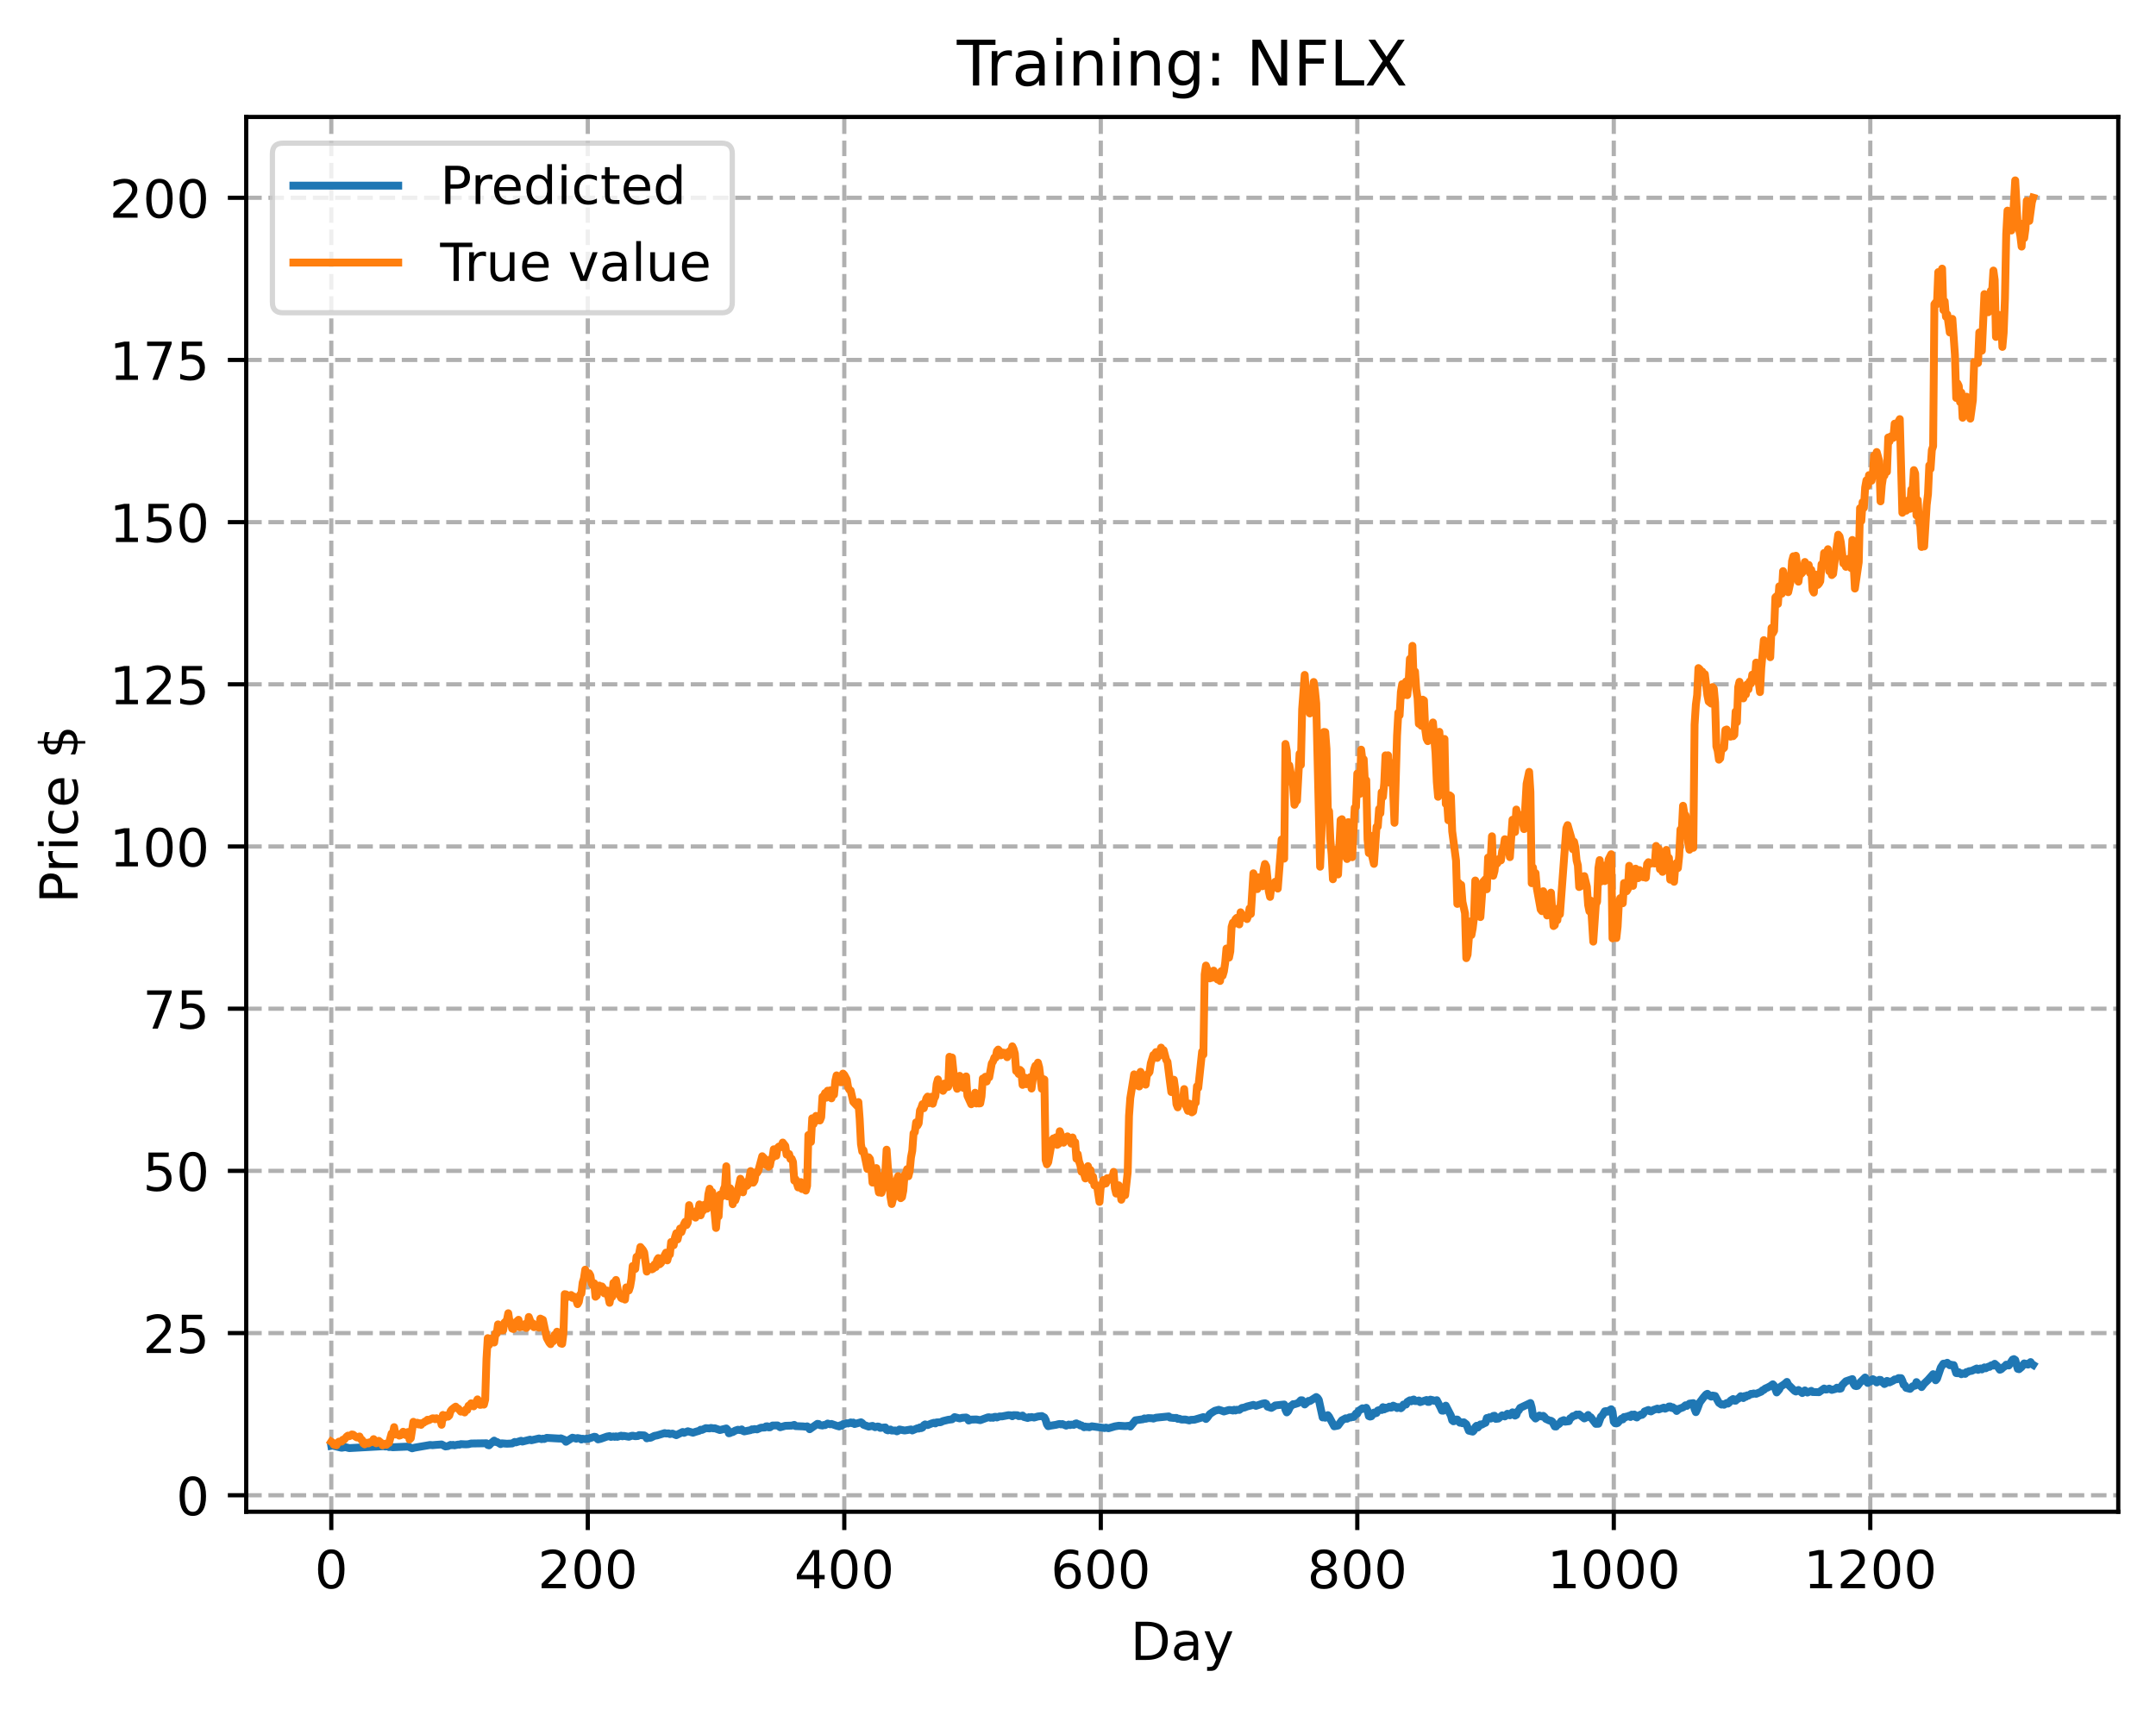 <?xml version="1.0" encoding="utf-8" standalone="no"?>
<!DOCTYPE svg PUBLIC "-//W3C//DTD SVG 1.1//EN"
  "http://www.w3.org/Graphics/SVG/1.1/DTD/svg11.dtd">
<!-- Created with matplotlib (https://matplotlib.org/) -->
<svg height="325.986pt" version="1.1" viewBox="0 0 411.286 325.986" width="411.286pt" xmlns="http://www.w3.org/2000/svg" xmlns:xlink="http://www.w3.org/1999/xlink">
 <defs>
  <style type="text/css">
*{stroke-linecap:butt;stroke-linejoin:round;}
  </style>
 </defs>
 <g id="figure_1">
  <g id="patch_1">
   <path d="M 0 325.986 
L 411.286 325.986 
L 411.286 0 
L 0 0 
z
" style="fill:#ffffff;"/>
  </g>
  <g id="axes_1">
   <g id="patch_2">
    <path d="M 46.966 288.43 
L 404.086 288.43 
L 404.086 22.318 
L 46.966 22.318 
z
" style="fill:#ffffff;"/>
   </g>
   <g id="matplotlib.axis_1">
    <g id="xtick_1">
     <g id="line2d_1">
      <path clip-path="url(#p1d8812af46)" d="M 63.198 288.43 
L 63.198 22.318 
" style="fill:none;stroke:#b0b0b0;stroke-dasharray:2.96,1.28;stroke-dashoffset:0;stroke-width:0.8;"/>
     </g>
     <g id="line2d_2">
      <defs>
       <path d="M 0 0 
L 0 3.5 
" id="m1903240e8c" style="stroke:#000000;stroke-width:0.8;"/>
      </defs>
      <g>
       <use style="stroke:#000000;stroke-width:0.8;" x="63.198" xlink:href="#m1903240e8c" y="288.43"/>
      </g>
     </g>
     <g id="text_1">
      <!-- 0 -->
      <defs>
       <path d="M 31.781 66.406 
Q 24.172 66.406 20.328 58.906 
Q 16.5 51.422 16.5 36.375 
Q 16.5 21.391 20.328 13.891 
Q 24.172 6.391 31.781 6.391 
Q 39.453 6.391 43.281 13.891 
Q 47.125 21.391 47.125 36.375 
Q 47.125 51.422 43.281 58.906 
Q 39.453 66.406 31.781 66.406 
z
M 31.781 74.219 
Q 44.047 74.219 50.516 64.516 
Q 56.984 54.828 56.984 36.375 
Q 56.984 17.969 50.516 8.266 
Q 44.047 -1.422 31.781 -1.422 
Q 19.531 -1.422 13.062 8.266 
Q 6.594 17.969 6.594 36.375 
Q 6.594 54.828 13.062 64.516 
Q 19.531 74.219 31.781 74.219 
z
" id="DejaVuSans-48"/>
      </defs>
      <g transform="translate(60.017 303.029)scale(0.1 -0.1)">
       <use xlink:href="#DejaVuSans-48"/>
      </g>
     </g>
    </g>
    <g id="xtick_2">
     <g id="line2d_3">
      <path clip-path="url(#p1d8812af46)" d="M 112.129 288.43 
L 112.129 22.318 
" style="fill:none;stroke:#b0b0b0;stroke-dasharray:2.96,1.28;stroke-dashoffset:0;stroke-width:0.8;"/>
     </g>
     <g id="line2d_4">
      <g>
       <use style="stroke:#000000;stroke-width:0.8;" x="112.129" xlink:href="#m1903240e8c" y="288.43"/>
      </g>
     </g>
     <g id="text_2">
      <!-- 200 -->
      <defs>
       <path d="M 19.188 8.297 
L 53.609 8.297 
L 53.609 0 
L 7.328 0 
L 7.328 8.297 
Q 12.938 14.109 22.625 23.891 
Q 32.328 33.688 34.812 36.531 
Q 39.547 41.844 41.422 45.531 
Q 43.312 49.219 43.312 52.781 
Q 43.312 58.594 39.234 62.25 
Q 35.156 65.922 28.609 65.922 
Q 23.969 65.922 18.812 64.312 
Q 13.672 62.703 7.812 59.422 
L 7.812 69.391 
Q 13.766 71.781 18.938 73 
Q 24.125 74.219 28.422 74.219 
Q 39.75 74.219 46.484 68.547 
Q 53.219 62.891 53.219 53.422 
Q 53.219 48.922 51.531 44.891 
Q 49.859 40.875 45.406 35.406 
Q 44.188 33.984 37.641 27.219 
Q 31.109 20.453 19.188 8.297 
z
" id="DejaVuSans-50"/>
      </defs>
      <g transform="translate(102.585 303.029)scale(0.1 -0.1)">
       <use xlink:href="#DejaVuSans-50"/>
       <use x="63.623" xlink:href="#DejaVuSans-48"/>
       <use x="127.246" xlink:href="#DejaVuSans-48"/>
      </g>
     </g>
    </g>
    <g id="xtick_3">
     <g id="line2d_5">
      <path clip-path="url(#p1d8812af46)" d="M 161.06 288.43 
L 161.06 22.318 
" style="fill:none;stroke:#b0b0b0;stroke-dasharray:2.96,1.28;stroke-dashoffset:0;stroke-width:0.8;"/>
     </g>
     <g id="line2d_6">
      <g>
       <use style="stroke:#000000;stroke-width:0.8;" x="161.06" xlink:href="#m1903240e8c" y="288.43"/>
      </g>
     </g>
     <g id="text_3">
      <!-- 400 -->
      <defs>
       <path d="M 37.797 64.312 
L 12.891 25.391 
L 37.797 25.391 
z
M 35.203 72.906 
L 47.609 72.906 
L 47.609 25.391 
L 58.016 25.391 
L 58.016 17.188 
L 47.609 17.188 
L 47.609 0 
L 37.797 0 
L 37.797 17.188 
L 4.891 17.188 
L 4.891 26.703 
z
" id="DejaVuSans-52"/>
      </defs>
      <g transform="translate(151.516 303.029)scale(0.1 -0.1)">
       <use xlink:href="#DejaVuSans-52"/>
       <use x="63.623" xlink:href="#DejaVuSans-48"/>
       <use x="127.246" xlink:href="#DejaVuSans-48"/>
      </g>
     </g>
    </g>
    <g id="xtick_4">
     <g id="line2d_7">
      <path clip-path="url(#p1d8812af46)" d="M 209.99 288.43 
L 209.99 22.318 
" style="fill:none;stroke:#b0b0b0;stroke-dasharray:2.96,1.28;stroke-dashoffset:0;stroke-width:0.8;"/>
     </g>
     <g id="line2d_8">
      <g>
       <use style="stroke:#000000;stroke-width:0.8;" x="209.99" xlink:href="#m1903240e8c" y="288.43"/>
      </g>
     </g>
     <g id="text_4">
      <!-- 600 -->
      <defs>
       <path d="M 33.016 40.375 
Q 26.375 40.375 22.484 35.828 
Q 18.609 31.297 18.609 23.391 
Q 18.609 15.531 22.484 10.953 
Q 26.375 6.391 33.016 6.391 
Q 39.656 6.391 43.531 10.953 
Q 47.406 15.531 47.406 23.391 
Q 47.406 31.297 43.531 35.828 
Q 39.656 40.375 33.016 40.375 
z
M 52.594 71.297 
L 52.594 62.312 
Q 48.875 64.062 45.094 64.984 
Q 41.312 65.922 37.594 65.922 
Q 27.828 65.922 22.672 59.328 
Q 17.531 52.734 16.797 39.406 
Q 19.672 43.656 24.016 45.922 
Q 28.375 48.188 33.594 48.188 
Q 44.578 48.188 50.953 41.516 
Q 57.328 34.859 57.328 23.391 
Q 57.328 12.156 50.688 5.359 
Q 44.047 -1.422 33.016 -1.422 
Q 20.359 -1.422 13.672 8.266 
Q 6.984 17.969 6.984 36.375 
Q 6.984 53.656 15.188 63.938 
Q 23.391 74.219 37.203 74.219 
Q 40.922 74.219 44.703 73.484 
Q 48.484 72.75 52.594 71.297 
z
" id="DejaVuSans-54"/>
      </defs>
      <g transform="translate(200.446 303.029)scale(0.1 -0.1)">
       <use xlink:href="#DejaVuSans-54"/>
       <use x="63.623" xlink:href="#DejaVuSans-48"/>
       <use x="127.246" xlink:href="#DejaVuSans-48"/>
      </g>
     </g>
    </g>
    <g id="xtick_5">
     <g id="line2d_9">
      <path clip-path="url(#p1d8812af46)" d="M 258.921 288.43 
L 258.921 22.318 
" style="fill:none;stroke:#b0b0b0;stroke-dasharray:2.96,1.28;stroke-dashoffset:0;stroke-width:0.8;"/>
     </g>
     <g id="line2d_10">
      <g>
       <use style="stroke:#000000;stroke-width:0.8;" x="258.921" xlink:href="#m1903240e8c" y="288.43"/>
      </g>
     </g>
     <g id="text_5">
      <!-- 800 -->
      <defs>
       <path d="M 31.781 34.625 
Q 24.75 34.625 20.719 30.859 
Q 16.703 27.094 16.703 20.516 
Q 16.703 13.922 20.719 10.156 
Q 24.75 6.391 31.781 6.391 
Q 38.812 6.391 42.859 10.172 
Q 46.922 13.969 46.922 20.516 
Q 46.922 27.094 42.891 30.859 
Q 38.875 34.625 31.781 34.625 
z
M 21.922 38.812 
Q 15.578 40.375 12.031 44.719 
Q 8.5 49.078 8.5 55.328 
Q 8.5 64.062 14.719 69.141 
Q 20.953 74.219 31.781 74.219 
Q 42.672 74.219 48.875 69.141 
Q 55.078 64.062 55.078 55.328 
Q 55.078 49.078 51.531 44.719 
Q 48 40.375 41.703 38.812 
Q 48.828 37.156 52.797 32.312 
Q 56.781 27.484 56.781 20.516 
Q 56.781 9.906 50.312 4.234 
Q 43.844 -1.422 31.781 -1.422 
Q 19.734 -1.422 13.25 4.234 
Q 6.781 9.906 6.781 20.516 
Q 6.781 27.484 10.781 32.312 
Q 14.797 37.156 21.922 38.812 
z
M 18.312 54.391 
Q 18.312 48.734 21.844 45.562 
Q 25.391 42.391 31.781 42.391 
Q 38.141 42.391 41.719 45.562 
Q 45.312 48.734 45.312 54.391 
Q 45.312 60.062 41.719 63.234 
Q 38.141 66.406 31.781 66.406 
Q 25.391 66.406 21.844 63.234 
Q 18.312 60.062 18.312 54.391 
z
" id="DejaVuSans-56"/>
      </defs>
      <g transform="translate(249.377 303.029)scale(0.1 -0.1)">
       <use xlink:href="#DejaVuSans-56"/>
       <use x="63.623" xlink:href="#DejaVuSans-48"/>
       <use x="127.246" xlink:href="#DejaVuSans-48"/>
      </g>
     </g>
    </g>
    <g id="xtick_6">
     <g id="line2d_11">
      <path clip-path="url(#p1d8812af46)" d="M 307.851 288.43 
L 307.851 22.318 
" style="fill:none;stroke:#b0b0b0;stroke-dasharray:2.96,1.28;stroke-dashoffset:0;stroke-width:0.8;"/>
     </g>
     <g id="line2d_12">
      <g>
       <use style="stroke:#000000;stroke-width:0.8;" x="307.851" xlink:href="#m1903240e8c" y="288.43"/>
      </g>
     </g>
     <g id="text_6">
      <!-- 1000 -->
      <defs>
       <path d="M 12.406 8.297 
L 28.516 8.297 
L 28.516 63.922 
L 10.984 60.406 
L 10.984 69.391 
L 28.422 72.906 
L 38.281 72.906 
L 38.281 8.297 
L 54.391 8.297 
L 54.391 0 
L 12.406 0 
z
" id="DejaVuSans-49"/>
      </defs>
      <g transform="translate(295.126 303.029)scale(0.1 -0.1)">
       <use xlink:href="#DejaVuSans-49"/>
       <use x="63.623" xlink:href="#DejaVuSans-48"/>
       <use x="127.246" xlink:href="#DejaVuSans-48"/>
       <use x="190.869" xlink:href="#DejaVuSans-48"/>
      </g>
     </g>
    </g>
    <g id="xtick_7">
     <g id="line2d_13">
      <path clip-path="url(#p1d8812af46)" d="M 356.782 288.43 
L 356.782 22.318 
" style="fill:none;stroke:#b0b0b0;stroke-dasharray:2.96,1.28;stroke-dashoffset:0;stroke-width:0.8;"/>
     </g>
     <g id="line2d_14">
      <g>
       <use style="stroke:#000000;stroke-width:0.8;" x="356.782" xlink:href="#m1903240e8c" y="288.43"/>
      </g>
     </g>
     <g id="text_7">
      <!-- 1200 -->
      <g transform="translate(344.057 303.029)scale(0.1 -0.1)">
       <use xlink:href="#DejaVuSans-49"/>
       <use x="63.623" xlink:href="#DejaVuSans-50"/>
       <use x="127.246" xlink:href="#DejaVuSans-48"/>
       <use x="190.869" xlink:href="#DejaVuSans-48"/>
      </g>
     </g>
    </g>
    <g id="text_8">
     <!-- Day -->
     <defs>
      <path d="M 19.672 64.797 
L 19.672 8.109 
L 31.594 8.109 
Q 46.688 8.109 53.688 14.938 
Q 60.688 21.781 60.688 36.531 
Q 60.688 51.172 53.688 57.984 
Q 46.688 64.797 31.594 64.797 
z
M 9.812 72.906 
L 30.078 72.906 
Q 51.266 72.906 61.172 64.094 
Q 71.094 55.281 71.094 36.531 
Q 71.094 17.672 61.125 8.828 
Q 51.172 0 30.078 0 
L 9.812 0 
z
" id="DejaVuSans-68"/>
      <path d="M 34.281 27.484 
Q 23.391 27.484 19.188 25 
Q 14.984 22.516 14.984 16.5 
Q 14.984 11.719 18.141 8.906 
Q 21.297 6.109 26.703 6.109 
Q 34.188 6.109 38.703 11.406 
Q 43.219 16.703 43.219 25.484 
L 43.219 27.484 
z
M 52.203 31.203 
L 52.203 0 
L 43.219 0 
L 43.219 8.297 
Q 40.141 3.328 35.547 0.953 
Q 30.953 -1.422 24.312 -1.422 
Q 15.922 -1.422 10.953 3.297 
Q 6 8.016 6 15.922 
Q 6 25.141 12.172 29.828 
Q 18.359 34.516 30.609 34.516 
L 43.219 34.516 
L 43.219 35.406 
Q 43.219 41.609 39.141 45 
Q 35.062 48.391 27.688 48.391 
Q 23 48.391 18.547 47.266 
Q 14.109 46.141 10.016 43.891 
L 10.016 52.203 
Q 14.938 54.109 19.578 55.047 
Q 24.219 56 28.609 56 
Q 40.484 56 46.344 49.844 
Q 52.203 43.703 52.203 31.203 
z
" id="DejaVuSans-97"/>
      <path d="M 32.172 -5.078 
Q 28.375 -14.844 24.75 -17.812 
Q 21.141 -20.797 15.094 -20.797 
L 7.906 -20.797 
L 7.906 -13.281 
L 13.188 -13.281 
Q 16.891 -13.281 18.938 -11.516 
Q 21 -9.766 23.484 -3.219 
L 25.094 0.875 
L 2.984 54.688 
L 12.5 54.688 
L 29.594 11.922 
L 46.688 54.688 
L 56.203 54.688 
z
" id="DejaVuSans-121"/>
     </defs>
     <g transform="translate(215.652 316.707)scale(0.1 -0.1)">
      <use xlink:href="#DejaVuSans-68"/>
      <use x="77.002" xlink:href="#DejaVuSans-97"/>
      <use x="138.281" xlink:href="#DejaVuSans-121"/>
     </g>
    </g>
   </g>
   <g id="matplotlib.axis_2">
    <g id="ytick_1">
     <g id="line2d_15">
      <path clip-path="url(#p1d8812af46)" d="M 46.966 285.285 
L 404.086 285.285 
" style="fill:none;stroke:#b0b0b0;stroke-dasharray:2.96,1.28;stroke-dashoffset:0;stroke-width:0.8;"/>
     </g>
     <g id="line2d_16">
      <defs>
       <path d="M 0 0 
L -3.5 0 
" id="m6d23306fc7" style="stroke:#000000;stroke-width:0.8;"/>
      </defs>
      <g>
       <use style="stroke:#000000;stroke-width:0.8;" x="46.966" xlink:href="#m6d23306fc7" y="285.285"/>
      </g>
     </g>
     <g id="text_9">
      <!-- 0 -->
      <g transform="translate(33.603 289.085)scale(0.1 -0.1)">
       <use xlink:href="#DejaVuSans-48"/>
      </g>
     </g>
    </g>
    <g id="ytick_2">
     <g id="line2d_17">
      <path clip-path="url(#p1d8812af46)" d="M 46.966 254.341 
L 404.086 254.341 
" style="fill:none;stroke:#b0b0b0;stroke-dasharray:2.96,1.28;stroke-dashoffset:0;stroke-width:0.8;"/>
     </g>
     <g id="line2d_18">
      <g>
       <use style="stroke:#000000;stroke-width:0.8;" x="46.966" xlink:href="#m6d23306fc7" y="254.341"/>
      </g>
     </g>
     <g id="text_10">
      <!-- 25 -->
      <defs>
       <path d="M 10.797 72.906 
L 49.516 72.906 
L 49.516 64.594 
L 19.828 64.594 
L 19.828 46.734 
Q 21.969 47.469 24.109 47.828 
Q 26.266 48.188 28.422 48.188 
Q 40.625 48.188 47.75 41.5 
Q 54.891 34.812 54.891 23.391 
Q 54.891 11.625 47.562 5.094 
Q 40.234 -1.422 26.906 -1.422 
Q 22.312 -1.422 17.547 -0.641 
Q 12.797 0.141 7.719 1.703 
L 7.719 11.625 
Q 12.109 9.234 16.797 8.062 
Q 21.484 6.891 26.703 6.891 
Q 35.156 6.891 40.078 11.328 
Q 45.016 15.766 45.016 23.391 
Q 45.016 31 40.078 35.438 
Q 35.156 39.891 26.703 39.891 
Q 22.75 39.891 18.812 39.016 
Q 14.891 38.141 10.797 36.281 
z
" id="DejaVuSans-53"/>
      </defs>
      <g transform="translate(27.241 258.14)scale(0.1 -0.1)">
       <use xlink:href="#DejaVuSans-50"/>
       <use x="63.623" xlink:href="#DejaVuSans-53"/>
      </g>
     </g>
    </g>
    <g id="ytick_3">
     <g id="line2d_19">
      <path clip-path="url(#p1d8812af46)" d="M 46.966 223.397 
L 404.086 223.397 
" style="fill:none;stroke:#b0b0b0;stroke-dasharray:2.96,1.28;stroke-dashoffset:0;stroke-width:0.8;"/>
     </g>
     <g id="line2d_20">
      <g>
       <use style="stroke:#000000;stroke-width:0.8;" x="46.966" xlink:href="#m6d23306fc7" y="223.397"/>
      </g>
     </g>
     <g id="text_11">
      <!-- 50 -->
      <g transform="translate(27.241 227.196)scale(0.1 -0.1)">
       <use xlink:href="#DejaVuSans-53"/>
       <use x="63.623" xlink:href="#DejaVuSans-48"/>
      </g>
     </g>
    </g>
    <g id="ytick_4">
     <g id="line2d_21">
      <path clip-path="url(#p1d8812af46)" d="M 46.966 192.453 
L 404.086 192.453 
" style="fill:none;stroke:#b0b0b0;stroke-dasharray:2.96,1.28;stroke-dashoffset:0;stroke-width:0.8;"/>
     </g>
     <g id="line2d_22">
      <g>
       <use style="stroke:#000000;stroke-width:0.8;" x="46.966" xlink:href="#m6d23306fc7" y="192.453"/>
      </g>
     </g>
     <g id="text_12">
      <!-- 75 -->
      <defs>
       <path d="M 8.203 72.906 
L 55.078 72.906 
L 55.078 68.703 
L 28.609 0 
L 18.312 0 
L 43.219 64.594 
L 8.203 64.594 
z
" id="DejaVuSans-55"/>
      </defs>
      <g transform="translate(27.241 196.252)scale(0.1 -0.1)">
       <use xlink:href="#DejaVuSans-55"/>
       <use x="63.623" xlink:href="#DejaVuSans-53"/>
      </g>
     </g>
    </g>
    <g id="ytick_5">
     <g id="line2d_23">
      <path clip-path="url(#p1d8812af46)" d="M 46.966 161.508 
L 404.086 161.508 
" style="fill:none;stroke:#b0b0b0;stroke-dasharray:2.96,1.28;stroke-dashoffset:0;stroke-width:0.8;"/>
     </g>
     <g id="line2d_24">
      <g>
       <use style="stroke:#000000;stroke-width:0.8;" x="46.966" xlink:href="#m6d23306fc7" y="161.508"/>
      </g>
     </g>
     <g id="text_13">
      <!-- 100 -->
      <g transform="translate(20.878 165.308)scale(0.1 -0.1)">
       <use xlink:href="#DejaVuSans-49"/>
       <use x="63.623" xlink:href="#DejaVuSans-48"/>
       <use x="127.246" xlink:href="#DejaVuSans-48"/>
      </g>
     </g>
    </g>
    <g id="ytick_6">
     <g id="line2d_25">
      <path clip-path="url(#p1d8812af46)" d="M 46.966 130.564 
L 404.086 130.564 
" style="fill:none;stroke:#b0b0b0;stroke-dasharray:2.96,1.28;stroke-dashoffset:0;stroke-width:0.8;"/>
     </g>
     <g id="line2d_26">
      <g>
       <use style="stroke:#000000;stroke-width:0.8;" x="46.966" xlink:href="#m6d23306fc7" y="130.564"/>
      </g>
     </g>
     <g id="text_14">
      <!-- 125 -->
      <g transform="translate(20.878 134.363)scale(0.1 -0.1)">
       <use xlink:href="#DejaVuSans-49"/>
       <use x="63.623" xlink:href="#DejaVuSans-50"/>
       <use x="127.246" xlink:href="#DejaVuSans-53"/>
      </g>
     </g>
    </g>
    <g id="ytick_7">
     <g id="line2d_27">
      <path clip-path="url(#p1d8812af46)" d="M 46.966 99.62 
L 404.086 99.62 
" style="fill:none;stroke:#b0b0b0;stroke-dasharray:2.96,1.28;stroke-dashoffset:0;stroke-width:0.8;"/>
     </g>
     <g id="line2d_28">
      <g>
       <use style="stroke:#000000;stroke-width:0.8;" x="46.966" xlink:href="#m6d23306fc7" y="99.62"/>
      </g>
     </g>
     <g id="text_15">
      <!-- 150 -->
      <g transform="translate(20.878 103.419)scale(0.1 -0.1)">
       <use xlink:href="#DejaVuSans-49"/>
       <use x="63.623" xlink:href="#DejaVuSans-53"/>
       <use x="127.246" xlink:href="#DejaVuSans-48"/>
      </g>
     </g>
    </g>
    <g id="ytick_8">
     <g id="line2d_29">
      <path clip-path="url(#p1d8812af46)" d="M 46.966 68.676 
L 404.086 68.676 
" style="fill:none;stroke:#b0b0b0;stroke-dasharray:2.96,1.28;stroke-dashoffset:0;stroke-width:0.8;"/>
     </g>
     <g id="line2d_30">
      <g>
       <use style="stroke:#000000;stroke-width:0.8;" x="46.966" xlink:href="#m6d23306fc7" y="68.676"/>
      </g>
     </g>
     <g id="text_16">
      <!-- 175 -->
      <g transform="translate(20.878 72.475)scale(0.1 -0.1)">
       <use xlink:href="#DejaVuSans-49"/>
       <use x="63.623" xlink:href="#DejaVuSans-55"/>
       <use x="127.246" xlink:href="#DejaVuSans-53"/>
      </g>
     </g>
    </g>
    <g id="ytick_9">
     <g id="line2d_31">
      <path clip-path="url(#p1d8812af46)" d="M 46.966 37.731 
L 404.086 37.731 
" style="fill:none;stroke:#b0b0b0;stroke-dasharray:2.96,1.28;stroke-dashoffset:0;stroke-width:0.8;"/>
     </g>
     <g id="line2d_32">
      <g>
       <use style="stroke:#000000;stroke-width:0.8;" x="46.966" xlink:href="#m6d23306fc7" y="37.731"/>
      </g>
     </g>
     <g id="text_17">
      <!-- 200 -->
      <g transform="translate(20.878 41.531)scale(0.1 -0.1)">
       <use xlink:href="#DejaVuSans-50"/>
       <use x="63.623" xlink:href="#DejaVuSans-48"/>
       <use x="127.246" xlink:href="#DejaVuSans-48"/>
      </g>
     </g>
    </g>
    <g id="text_18">
     <!-- Price $ -->
     <defs>
      <path d="M 19.672 64.797 
L 19.672 37.406 
L 32.078 37.406 
Q 38.969 37.406 42.719 40.969 
Q 46.484 44.531 46.484 51.125 
Q 46.484 57.672 42.719 61.234 
Q 38.969 64.797 32.078 64.797 
z
M 9.812 72.906 
L 32.078 72.906 
Q 44.344 72.906 50.609 67.359 
Q 56.891 61.812 56.891 51.125 
Q 56.891 40.328 50.609 34.812 
Q 44.344 29.297 32.078 29.297 
L 19.672 29.297 
L 19.672 0 
L 9.812 0 
z
" id="DejaVuSans-80"/>
      <path d="M 41.109 46.297 
Q 39.594 47.172 37.812 47.578 
Q 36.031 48 33.891 48 
Q 26.266 48 22.188 43.047 
Q 18.109 38.094 18.109 28.812 
L 18.109 0 
L 9.078 0 
L 9.078 54.688 
L 18.109 54.688 
L 18.109 46.188 
Q 20.953 51.172 25.484 53.578 
Q 30.031 56 36.531 56 
Q 37.453 56 38.578 55.875 
Q 39.703 55.766 41.062 55.516 
z
" id="DejaVuSans-114"/>
      <path d="M 9.422 54.688 
L 18.406 54.688 
L 18.406 0 
L 9.422 0 
z
M 9.422 75.984 
L 18.406 75.984 
L 18.406 64.594 
L 9.422 64.594 
z
" id="DejaVuSans-105"/>
      <path d="M 48.781 52.594 
L 48.781 44.188 
Q 44.969 46.297 41.141 47.344 
Q 37.312 48.391 33.406 48.391 
Q 24.656 48.391 19.812 42.844 
Q 14.984 37.312 14.984 27.297 
Q 14.984 17.281 19.812 11.734 
Q 24.656 6.203 33.406 6.203 
Q 37.312 6.203 41.141 7.25 
Q 44.969 8.297 48.781 10.406 
L 48.781 2.094 
Q 45.016 0.344 40.984 -0.531 
Q 36.969 -1.422 32.422 -1.422 
Q 20.062 -1.422 12.781 6.344 
Q 5.516 14.109 5.516 27.297 
Q 5.516 40.672 12.859 48.328 
Q 20.219 56 33.016 56 
Q 37.156 56 41.109 55.141 
Q 45.062 54.297 48.781 52.594 
z
" id="DejaVuSans-99"/>
      <path d="M 56.203 29.594 
L 56.203 25.203 
L 14.891 25.203 
Q 15.484 15.922 20.484 11.062 
Q 25.484 6.203 34.422 6.203 
Q 39.594 6.203 44.453 7.469 
Q 49.312 8.734 54.109 11.281 
L 54.109 2.781 
Q 49.266 0.734 44.188 -0.344 
Q 39.109 -1.422 33.891 -1.422 
Q 20.797 -1.422 13.156 6.188 
Q 5.516 13.812 5.516 26.812 
Q 5.516 40.234 12.766 48.109 
Q 20.016 56 32.328 56 
Q 43.359 56 49.781 48.891 
Q 56.203 41.797 56.203 29.594 
z
M 47.219 32.234 
Q 47.125 39.594 43.094 43.984 
Q 39.062 48.391 32.422 48.391 
Q 24.906 48.391 20.391 44.141 
Q 15.875 39.891 15.188 32.172 
z
" id="DejaVuSans-101"/>
      <path id="DejaVuSans-32"/>
      <path d="M 33.797 -14.703 
L 28.906 -14.703 
L 28.859 0 
Q 23.734 0.094 18.609 1.188 
Q 13.484 2.297 8.297 4.5 
L 8.297 13.281 
Q 13.281 10.156 18.375 8.562 
Q 23.484 6.984 28.906 6.938 
L 28.906 29.203 
Q 18.109 30.953 13.203 35.156 
Q 8.297 39.359 8.297 46.688 
Q 8.297 54.641 13.625 59.219 
Q 18.953 63.812 28.906 64.5 
L 28.906 75.984 
L 33.797 75.984 
L 33.797 64.656 
Q 38.328 64.453 42.578 63.688 
Q 46.828 62.938 50.875 61.625 
L 50.875 53.078 
Q 46.828 55.125 42.547 56.25 
Q 38.281 57.375 33.797 57.562 
L 33.797 36.719 
Q 44.875 35.016 50.094 30.609 
Q 55.328 26.219 55.328 18.609 
Q 55.328 10.359 49.781 5.594 
Q 44.234 0.828 33.797 0.094 
z
M 28.906 37.594 
L 28.906 57.625 
Q 23.25 56.984 20.266 54.391 
Q 17.281 51.812 17.281 47.516 
Q 17.281 43.312 20.031 40.969 
Q 22.797 38.625 28.906 37.594 
z
M 33.797 28.219 
L 33.797 7.078 
Q 39.984 7.906 43.141 10.594 
Q 46.297 13.281 46.297 17.672 
Q 46.297 21.969 43.281 24.5 
Q 40.281 27.047 33.797 28.219 
z
" id="DejaVuSans-36"/>
     </defs>
     <g transform="translate(14.798 172.342)rotate(-90)scale(0.1 -0.1)">
      <use xlink:href="#DejaVuSans-80"/>
      <use x="58.553" xlink:href="#DejaVuSans-114"/>
      <use x="99.666" xlink:href="#DejaVuSans-105"/>
      <use x="127.449" xlink:href="#DejaVuSans-99"/>
      <use x="182.43" xlink:href="#DejaVuSans-101"/>
      <use x="243.953" xlink:href="#DejaVuSans-32"/>
      <use x="275.74" xlink:href="#DejaVuSans-36"/>
     </g>
    </g>
   </g>
   <g id="line2d_33">
    <path clip-path="url(#p1d8812af46)" d="M 63.198 275.853 
L 63.443 275.81 
L 65.156 276.224 
L 65.89 276.104 
L 66.623 276.293 
L 73.229 275.926 
L 73.474 275.987 
L 73.963 275.935 
L 74.208 276.088 
L 74.452 276.055 
L 74.942 276.127 
L 77.878 275.998 
L 78.611 276.334 
L 79.101 276.203 
L 82.037 275.693 
L 82.526 275.732 
L 83.015 275.685 
L 84.239 275.593 
L 84.972 275.974 
L 85.462 275.914 
L 85.951 275.672 
L 86.196 275.74 
L 86.44 275.676 
L 86.685 275.765 
L 87.419 275.615 
L 87.664 275.639 
L 87.908 275.532 
L 88.398 275.556 
L 88.887 275.575 
L 89.376 275.542 
L 89.866 275.414 
L 92.801 275.368 
L 93.046 275.691 
L 93.291 275.763 
L 93.78 275.274 
L 94.269 274.862 
L 94.514 275.125 
L 94.759 275.104 
L 95.248 275.376 
L 95.493 275.529 
L 95.737 275.379 
L 96.716 275.454 
L 97.694 275.403 
L 98.184 275.114 
L 98.428 275.198 
L 99.407 274.889 
L 99.652 275.046 
L 100.141 274.922 
L 101.12 274.678 
L 101.364 274.797 
L 102.832 274.451 
L 103.321 274.582 
L 103.566 274.491 
L 103.811 274.556 
L 104.3 274.335 
L 106.747 274.474 
L 106.991 274.424 
L 107.725 274.727 
L 107.97 275.084 
L 109.193 274.306 
L 109.682 274.416 
L 109.927 274.497 
L 110.172 274.375 
L 110.661 274.462 
L 110.906 274.651 
L 111.15 274.502 
L 111.64 274.585 
L 111.884 274.478 
L 112.129 274.535 
L 113.352 274.128 
L 113.597 274.158 
L 114.086 274.628 
L 114.575 274.519 
L 115.799 274.088 
L 116.288 274 
L 116.533 274.153 
L 117.022 274.069 
L 117.267 274.142 
L 117.511 274.049 
L 117.756 274.144 
L 118.49 273.919 
L 118.735 274.04 
L 118.979 273.953 
L 119.958 274.126 
L 120.447 273.957 
L 120.692 273.919 
L 121.181 274.022 
L 121.67 273.985 
L 121.915 273.809 
L 122.649 273.854 
L 122.894 273.865 
L 123.138 274.023 
L 123.383 274.426 
L 123.628 274.342 
L 124.117 274.312 
L 124.851 273.952 
L 125.34 273.868 
L 126.808 273.43 
L 127.053 273.509 
L 127.542 273.482 
L 127.787 273.612 
L 128.276 273.52 
L 129.01 273.823 
L 130.233 273.211 
L 130.478 273.381 
L 131.212 273.076 
L 132.191 273.353 
L 132.68 273.186 
L 133.414 272.975 
L 133.658 272.779 
L 133.903 272.824 
L 134.637 272.485 
L 135.371 272.532 
L 135.616 272.44 
L 136.105 272.526 
L 136.35 272.5 
L 137.328 272.845 
L 138.551 272.543 
L 138.796 272.792 
L 139.041 273.462 
L 139.285 273.417 
L 139.53 273.253 
L 139.775 273.233 
L 140.264 272.951 
L 140.753 272.788 
L 141.243 272.862 
L 141.487 272.725 
L 141.732 273.002 
L 141.977 273.104 
L 143.2 272.86 
L 143.445 272.706 
L 143.689 272.742 
L 143.934 272.658 
L 144.423 272.719 
L 145.157 272.394 
L 145.891 272.366 
L 146.136 272.145 
L 146.38 272.128 
L 146.625 272.337 
L 146.87 272.33 
L 147.359 271.982 
L 148.338 271.967 
L 148.827 272.312 
L 149.806 272.037 
L 151.029 271.999 
L 151.518 271.86 
L 151.763 272.091 
L 153.231 272.152 
L 153.72 272.214 
L 153.965 272.137 
L 154.209 272.285 
L 154.454 272.687 
L 155.922 271.66 
L 156.166 271.688 
L 156.411 271.909 
L 156.9 271.981 
L 157.145 271.88 
L 157.39 271.906 
L 157.879 271.605 
L 158.368 271.744 
L 158.613 271.683 
L 159.592 272.022 
L 160.081 272.157 
L 160.326 271.934 
L 160.57 272.028 
L 160.815 271.718 
L 161.06 271.708 
L 161.549 271.544 
L 161.794 271.587 
L 162.283 271.393 
L 162.527 271.54 
L 162.772 271.417 
L 163.017 271.696 
L 164.24 271.364 
L 164.485 271.521 
L 164.729 271.834 
L 165.708 272.189 
L 166.442 272.05 
L 166.931 272.301 
L 167.421 272.166 
L 167.665 272.211 
L 167.91 272.433 
L 168.888 272.343 
L 169.133 272.818 
L 169.378 272.903 
L 169.867 272.742 
L 170.112 272.94 
L 170.846 272.935 
L 171.09 273.094 
L 171.335 272.978 
L 171.58 272.738 
L 172.558 272.932 
L 173.048 272.858 
L 173.782 272.728 
L 174.026 272.925 
L 175.005 272.507 
L 175.249 272.568 
L 175.494 272.338 
L 175.739 272.476 
L 175.983 272.359 
L 176.228 271.931 
L 176.473 271.769 
L 176.962 271.898 
L 177.696 271.595 
L 178.185 271.455 
L 178.43 271.585 
L 178.675 271.386 
L 179.409 271.356 
L 179.898 271.131 
L 180.876 270.89 
L 181.61 270.797 
L 182.1 270.378 
L 183.078 270.629 
L 183.568 270.501 
L 184.302 270.452 
L 184.546 270.575 
L 184.791 271.026 
L 185.28 270.852 
L 186.259 270.822 
L 186.993 270.96 
L 188.461 270.421 
L 188.705 270.408 
L 188.95 270.508 
L 189.195 270.437 
L 189.439 270.51 
L 189.684 270.342 
L 189.929 270.315 
L 190.173 270.447 
L 190.663 270.246 
L 191.152 270.241 
L 192.375 270.007 
L 192.864 270.035 
L 193.109 270.21 
L 193.354 270 
L 194.088 270.022 
L 194.332 270.191 
L 194.822 270.16 
L 195.066 270.08 
L 195.311 270.346 
L 196.045 270.545 
L 196.29 270.388 
L 196.534 270.436 
L 196.779 270.358 
L 197.268 270.463 
L 198.002 270.252 
L 198.736 270.172 
L 199.225 270.44 
L 199.47 270.898 
L 199.715 271.744 
L 199.959 272.108 
L 200.449 272.002 
L 201.427 271.85 
L 201.917 271.723 
L 202.161 271.685 
L 202.406 271.764 
L 202.651 271.699 
L 203.385 272.005 
L 203.874 271.793 
L 204.118 271.899 
L 204.363 271.811 
L 204.852 271.85 
L 205.097 271.634 
L 205.342 271.57 
L 205.586 271.748 
L 205.831 271.761 
L 206.076 271.974 
L 206.32 271.961 
L 206.81 272.312 
L 207.054 272.178 
L 207.299 272.268 
L 207.544 272.229 
L 207.788 272.319 
L 208.278 272.127 
L 210.724 272.465 
L 210.969 272.383 
L 211.458 272.504 
L 212.681 272.145 
L 213.415 272.023 
L 213.905 272.049 
L 214.639 272.099 
L 215.373 272.024 
L 215.617 272.187 
L 216.106 271.598 
L 216.596 270.986 
L 218.064 270.78 
L 218.308 270.623 
L 218.553 270.695 
L 219.042 270.565 
L 219.776 270.595 
L 220.021 270.659 
L 220.51 270.49 
L 222.957 270.243 
L 223.201 270.469 
L 223.935 270.542 
L 224.425 270.53 
L 224.669 270.708 
L 224.914 270.678 
L 225.403 270.848 
L 226.137 270.838 
L 226.871 271.014 
L 227.116 270.906 
L 227.85 270.872 
L 229.562 270.37 
L 230.052 270.735 
L 230.296 270.482 
L 230.786 269.801 
L 231.275 269.463 
L 231.764 269.167 
L 232.498 268.975 
L 232.988 269.121 
L 233.477 269.306 
L 234.455 269.012 
L 234.945 269.053 
L 235.189 269.127 
L 235.434 268.974 
L 235.679 269.108 
L 235.923 268.976 
L 236.413 269.001 
L 236.902 268.633 
L 237.391 268.55 
L 237.881 268.352 
L 239.104 268.041 
L 239.593 268.23 
L 240.816 267.818 
L 241.306 267.724 
L 241.55 267.842 
L 241.795 268.382 
L 242.529 268.619 
L 243.018 268.339 
L 243.263 268.152 
L 244.976 267.969 
L 245.22 268.974 
L 245.465 269.479 
L 245.709 269.247 
L 246.199 268.267 
L 246.443 268.151 
L 246.688 267.903 
L 246.933 267.921 
L 247.667 267.684 
L 248.156 267.161 
L 248.401 267.168 
L 248.89 267.962 
L 249.624 267.285 
L 249.869 267.323 
L 251.092 266.543 
L 251.337 266.72 
L 251.581 267.089 
L 252.315 270.441 
L 252.56 270.407 
L 252.804 270.492 
L 253.049 270.421 
L 253.294 270 
L 253.538 270.305 
L 254.028 271.224 
L 254.517 272.131 
L 255.006 272.044 
L 255.251 271.981 
L 255.985 270.992 
L 256.719 270.599 
L 256.964 270.69 
L 257.453 270.418 
L 257.697 270.451 
L 257.942 270.312 
L 258.187 270.359 
L 258.431 270.108 
L 258.676 269.689 
L 258.921 269.718 
L 259.165 269.201 
L 259.899 268.693 
L 260.144 268.791 
L 260.633 268.602 
L 260.878 269.106 
L 261.123 270.184 
L 261.367 270.279 
L 261.612 270.211 
L 262.101 269.508 
L 262.346 269.66 
L 262.591 269.587 
L 262.835 269.115 
L 263.325 268.972 
L 263.569 269.022 
L 263.814 268.482 
L 264.058 268.904 
L 264.303 268.573 
L 264.548 268.708 
L 265.037 268.376 
L 265.282 268.575 
L 265.526 268.538 
L 265.771 268.191 
L 266.26 268.409 
L 266.505 268.65 
L 266.75 268.448 
L 266.994 268.497 
L 267.239 268.683 
L 267.484 268.476 
L 267.728 267.981 
L 268.218 267.981 
L 268.462 267.469 
L 268.952 267.171 
L 269.196 267.367 
L 269.441 267.094 
L 269.685 267.018 
L 269.93 267.316 
L 270.419 267.313 
L 270.664 267.202 
L 270.909 267.519 
L 272.132 267.108 
L 272.377 267.477 
L 272.621 267.482 
L 272.866 267.044 
L 273.355 267.154 
L 273.6 267.278 
L 274.089 267.148 
L 274.823 268.588 
L 275.068 269.14 
L 275.313 269.156 
L 275.802 268.189 
L 276.78 270.088 
L 277.025 270.986 
L 277.27 271.178 
L 277.514 271.109 
L 277.759 270.834 
L 278.004 270.845 
L 278.493 271.446 
L 278.738 271.36 
L 278.982 271.548 
L 279.227 271.359 
L 279.716 271.736 
L 280.206 272.972 
L 280.94 273.147 
L 281.184 272.897 
L 281.429 272.28 
L 281.673 272.033 
L 281.918 272.364 
L 282.407 271.77 
L 282.652 271.818 
L 283.141 271.55 
L 283.386 271.455 
L 283.631 270.548 
L 283.875 270.6 
L 284.12 270.403 
L 284.365 270.657 
L 284.609 270.574 
L 284.854 270.153 
L 285.099 270.115 
L 285.343 270.713 
L 285.833 270.654 
L 286.567 270.038 
L 287.056 270.249 
L 287.301 270.091 
L 287.545 269.742 
L 287.79 269.774 
L 288.034 270.031 
L 288.524 269.465 
L 288.768 269.902 
L 289.013 270.09 
L 289.258 269.958 
L 289.502 269.297 
L 289.747 269.062 
L 289.992 268.617 
L 291.949 267.691 
L 292.194 268.548 
L 292.438 270.097 
L 292.928 270.645 
L 293.661 270.073 
L 294.151 270.269 
L 294.395 270.137 
L 294.64 270.349 
L 294.885 270.712 
L 295.619 271.049 
L 295.863 271.068 
L 296.108 271.223 
L 296.597 272.156 
L 296.842 272.169 
L 297.087 271.775 
L 297.331 271.745 
L 297.576 271.535 
L 297.821 271.156 
L 298.31 270.952 
L 298.555 271.25 
L 299.289 271.161 
L 299.533 270.601 
L 299.778 270.479 
L 300.022 270.215 
L 300.512 270.082 
L 300.756 269.877 
L 301.001 269.959 
L 301.246 269.871 
L 302.224 270.626 
L 302.469 270.511 
L 302.958 269.97 
L 303.203 270.403 
L 303.448 270.386 
L 304.426 271.664 
L 304.916 271.646 
L 305.405 270.291 
L 305.649 270.093 
L 306.139 269.268 
L 306.383 269.227 
L 306.628 269.343 
L 307.117 269.023 
L 307.362 268.878 
L 307.607 269.363 
L 307.851 271.24 
L 308.096 271.549 
L 308.341 271.58 
L 308.585 271.497 
L 309.075 270.936 
L 309.319 270.667 
L 309.564 270.814 
L 309.809 270.357 
L 310.053 270.42 
L 310.298 270.263 
L 310.543 270.255 
L 310.787 270.113 
L 311.032 270.355 
L 311.277 269.907 
L 311.521 270.085 
L 311.766 269.883 
L 312.01 270.348 
L 312.255 270.445 
L 312.5 270.08 
L 312.744 270.098 
L 312.989 269.889 
L 313.234 269.951 
L 313.478 269.75 
L 313.723 269.299 
L 314.457 269.016 
L 314.702 269.236 
L 314.946 269.295 
L 315.436 269.006 
L 315.925 268.839 
L 316.17 268.749 
L 316.414 268.913 
L 317.393 268.567 
L 317.637 268.775 
L 318.127 268.557 
L 318.371 268.352 
L 318.616 268.342 
L 318.861 268.615 
L 319.105 268.499 
L 319.35 268.773 
L 319.595 268.775 
L 319.839 269.207 
L 320.329 268.786 
L 321.063 268.519 
L 321.552 268.112 
L 321.797 268.236 
L 322.286 267.807 
L 323.02 267.71 
L 323.265 268.833 
L 323.509 269.43 
L 323.754 268.895 
L 324.243 267.582 
L 324.977 266.609 
L 325.466 266.048 
L 325.711 265.927 
L 326.2 266.34 
L 326.445 266.469 
L 326.69 266.262 
L 327.179 266.343 
L 327.913 267.657 
L 328.402 267.985 
L 328.647 267.914 
L 328.892 268.017 
L 329.381 267.692 
L 329.625 267.799 
L 329.87 267.609 
L 330.115 267.239 
L 330.604 266.927 
L 330.849 267.239 
L 331.093 267.249 
L 331.338 266.963 
L 331.583 266.886 
L 332.072 266.383 
L 332.561 266.738 
L 332.806 266.365 
L 333.051 266.498 
L 333.295 266.229 
L 333.54 266.275 
L 334.029 265.941 
L 334.274 265.982 
L 334.519 265.867 
L 335.008 265.931 
L 335.986 265.52 
L 336.231 265.257 
L 336.476 265.185 
L 336.72 264.939 
L 337.21 264.726 
L 337.699 264.468 
L 338.188 264.114 
L 338.433 264.373 
L 338.922 265.672 
L 339.412 265.106 
L 339.656 264.578 
L 340.39 264.096 
L 340.88 263.66 
L 341.124 264.181 
L 342.347 265.371 
L 342.592 265.497 
L 343.081 265.202 
L 343.815 265.785 
L 344.305 265.285 
L 344.794 265.691 
L 345.528 265.364 
L 345.773 265.586 
L 346.996 265.62 
L 347.974 264.923 
L 348.219 265.111 
L 348.464 265.113 
L 348.953 264.938 
L 349.442 265.189 
L 350.176 264.989 
L 350.421 264.757 
L 350.666 264.801 
L 350.91 264.979 
L 351.155 264.922 
L 351.4 264.294 
L 352.134 263.541 
L 353.357 263.12 
L 353.601 264.045 
L 353.846 264.395 
L 354.091 264.463 
L 354.335 264.411 
L 354.825 263.778 
L 355.803 262.821 
L 356.048 263.584 
L 356.293 263.859 
L 356.537 263.657 
L 356.782 263.615 
L 357.027 263.265 
L 357.271 263.145 
L 357.516 263.263 
L 358.005 263.762 
L 358.495 263.268 
L 358.739 263.283 
L 358.984 263.68 
L 359.228 263.728 
L 359.473 264.065 
L 359.718 263.937 
L 359.962 263.47 
L 360.207 263.545 
L 360.452 263.755 
L 361.186 263.389 
L 361.43 263.195 
L 361.92 263.152 
L 362.164 262.934 
L 362.654 262.943 
L 362.898 263.442 
L 363.143 264.209 
L 363.388 264.329 
L 363.632 264.798 
L 364.366 264.989 
L 364.856 264.5 
L 365.345 264.367 
L 365.589 263.695 
L 366.079 264.285 
L 366.323 264.265 
L 366.568 264.644 
L 367.057 263.992 
L 367.791 263.287 
L 368.77 262.186 
L 369.259 263.348 
L 369.504 263.068 
L 370.238 260.917 
L 370.727 260.181 
L 371.216 260.155 
L 371.461 260.006 
L 371.95 260.483 
L 372.195 260.371 
L 372.44 260.481 
L 372.684 260.453 
L 373.174 261.979 
L 373.418 262.005 
L 373.663 261.802 
L 374.152 262.196 
L 374.397 262.03 
L 374.886 262.128 
L 375.131 261.783 
L 375.376 261.778 
L 375.62 261.614 
L 376.11 261.55 
L 377.088 261.099 
L 377.333 261.371 
L 377.822 261.09 
L 378.067 261.277 
L 378.556 260.889 
L 378.801 261.062 
L 379.29 260.764 
L 379.535 260.794 
L 379.779 260.537 
L 380.024 260.452 
L 380.269 260.547 
L 380.513 260.205 
L 381.003 260.642 
L 381.492 261.338 
L 381.737 261.255 
L 382.226 260.807 
L 382.471 260.676 
L 382.715 260.375 
L 383.204 260.527 
L 383.938 259.402 
L 384.183 259.311 
L 384.428 259.469 
L 384.917 261.17 
L 385.162 261.234 
L 385.651 260.823 
L 386.14 260.133 
L 386.385 260.32 
L 386.63 260.201 
L 386.874 260.359 
L 387.364 259.879 
L 387.608 260.253 
L 387.853 260.407 
L 387.853 260.407 
" style="fill:none;stroke:#1f77b4;stroke-linecap:square;stroke-width:1.5;"/>
   </g>
   <g id="line2d_34">
    <path clip-path="url(#p1d8812af46)" d="M 63.198 275.074 
L 63.443 275.235 
L 63.688 275.643 
L 64.177 275.755 
L 64.422 275.247 
L 64.666 275.049 
L 65.156 275.049 
L 65.4 274.69 
L 65.645 274.69 
L 66.134 274.096 
L 66.379 273.91 
L 66.623 274.022 
L 66.868 273.923 
L 67.113 273.687 
L 67.357 273.725 
L 67.847 274.121 
L 68.091 274.257 
L 68.581 274.071 
L 68.825 274.591 
L 69.07 274.727 
L 69.315 275.396 
L 69.559 275.569 
L 69.804 275.272 
L 70.049 275.272 
L 70.293 275.396 
L 70.538 275.173 
L 70.783 275.173 
L 71.027 275.024 
L 71.272 274.579 
L 71.517 275.198 
L 71.761 275.371 
L 72.251 274.9 
L 72.74 275.309 
L 72.984 275.767 
L 73.229 275.532 
L 73.474 275.457 
L 73.718 275.655 
L 73.963 275.371 
L 74.208 275.297 
L 74.697 273.502 
L 74.942 273.514 
L 75.186 272.289 
L 75.431 273.7 
L 75.92 273.613 
L 76.165 273.91 
L 76.41 273.836 
L 76.654 273.601 
L 76.899 273.168 
L 77.144 273.378 
L 77.388 273.799 
L 77.633 273.279 
L 77.878 273.217 
L 78.122 274.653 
L 78.367 274.405 
L 78.856 271.274 
L 79.345 271.682 
L 79.59 271.447 
L 79.835 271.781 
L 80.079 271.546 
L 80.324 271.856 
L 80.569 271.509 
L 80.813 271.459 
L 81.058 271.212 
L 81.303 271.175 
L 81.547 270.878 
L 81.792 270.977 
L 82.281 270.717 
L 82.526 270.605 
L 82.771 270.618 
L 83.015 270.779 
L 83.26 270.593 
L 83.749 270.89 
L 83.994 270.841 
L 84.239 271.843 
L 84.483 269.962 
L 84.728 270.543 
L 84.972 270.048 
L 85.217 270.086 
L 85.462 270.296 
L 85.706 270.061 
L 85.951 269.244 
L 86.196 268.922 
L 86.685 268.538 
L 86.93 268.377 
L 87.174 268.662 
L 87.419 268.749 
L 87.908 269.33 
L 88.398 269.281 
L 88.642 269.491 
L 88.887 268.91 
L 89.132 269.021 
L 89.376 268.204 
L 89.621 268.316 
L 89.866 267.746 
L 90.355 268.328 
L 90.599 267.957 
L 91.089 266.991 
L 91.333 267.301 
L 91.578 268.043 
L 91.823 268.006 
L 92.067 267.746 
L 92.312 267.994 
L 92.557 267.028 
L 92.801 259.317 
L 93.046 255.307 
L 93.291 256.619 
L 93.535 255.381 
L 93.78 255.628 
L 94.025 256.062 
L 94.269 256.148 
L 94.514 254.391 
L 94.759 254.452 
L 95.003 252.682 
L 95.248 253.116 
L 95.493 253.289 
L 95.737 253.834 
L 95.982 253.821 
L 96.227 252.348 
L 96.471 252.15 
L 96.716 251.779 
L 96.96 250.554 
L 97.205 252.2 
L 97.45 252.187 
L 97.694 253.487 
L 97.939 253.574 
L 98.184 252.732 
L 98.428 252.695 
L 98.673 252.026 
L 98.918 251.804 
L 99.162 253.239 
L 99.407 253.153 
L 99.652 252.942 
L 99.896 253.178 
L 100.141 252.621 
L 100.386 253.376 
L 100.63 253.079 
L 100.875 251.271 
L 101.364 252.596 
L 101.609 252.472 
L 101.854 253.215 
L 102.098 252.918 
L 102.587 253.227 
L 102.832 253.314 
L 103.077 251.581 
L 103.566 251.816 
L 104.3 255.269 
L 104.789 256.173 
L 105.034 256.458 
L 105.279 255.344 
L 105.523 255.925 
L 105.768 254.688 
L 106.013 254.663 
L 106.257 254.081 
L 106.502 254.193 
L 106.991 256.322 
L 107.236 256.396 
L 107.481 254.452 
L 107.725 246.914 
L 107.97 246.964 
L 108.215 247.484 
L 108.459 247.174 
L 108.704 247.261 
L 108.948 247.075 
L 109.193 247.632 
L 109.438 247.36 
L 109.682 247.546 
L 109.927 248.028 
L 110.172 248.821 
L 110.416 248.4 
L 110.661 247.013 
L 110.906 246.791 
L 111.15 244.724 
L 111.395 243.919 
L 111.64 242.248 
L 111.884 243.374 
L 112.129 243.028 
L 112.374 242.929 
L 112.618 243.362 
L 112.863 244.872 
L 113.108 245.293 
L 113.352 244.835 
L 113.597 247.41 
L 113.842 247.212 
L 114.086 245.912 
L 114.331 245.281 
L 114.575 246.036 
L 114.82 245.442 
L 115.065 245.776 
L 115.309 246.778 
L 115.554 246.345 
L 115.799 246.221 
L 116.288 248.573 
L 116.533 247.199 
L 116.777 247.447 
L 117.022 244.748 
L 117.267 244.823 
L 117.511 244.204 
L 118.001 246.927 
L 118.245 247.162 
L 118.49 247.645 
L 118.735 247.781 
L 118.979 247.273 
L 119.224 247.954 
L 119.469 245.627 
L 119.713 246.122 
L 119.958 246.221 
L 120.203 245.479 
L 120.447 244.068 
L 120.692 241.543 
L 120.936 242.174 
L 121.181 242.112 
L 121.426 239.797 
L 121.67 239.674 
L 121.915 239.228 
L 122.16 237.916 
L 122.649 238.498 
L 122.894 238.968 
L 123.383 242.619 
L 123.628 241.654 
L 123.872 241.728 
L 124.362 242.186 
L 124.606 242.05 
L 124.851 241.233 
L 125.096 241.753 
L 125.34 240.404 
L 125.585 240.032 
L 125.83 241.221 
L 126.074 241.01 
L 126.319 240.589 
L 126.808 239.451 
L 127.053 238.993 
L 127.297 240.478 
L 127.542 239.513 
L 127.787 239.352 
L 128.031 236.963 
L 128.276 237.483 
L 128.521 237.582 
L 128.765 236.059 
L 129.01 235.292 
L 129.255 236.48 
L 129.744 234.388 
L 129.989 235.081 
L 130.478 233.571 
L 130.723 233.101 
L 130.967 233.732 
L 131.212 233.274 
L 131.457 229.932 
L 131.946 231.987 
L 132.191 231.244 
L 132.68 232.321 
L 132.924 231.009 
L 133.169 231.269 
L 133.414 229.796 
L 133.658 231.876 
L 133.903 231.096 
L 134.148 230.972 
L 134.392 229.846 
L 134.637 230.044 
L 134.882 230.613 
L 135.126 227.89 
L 135.371 226.801 
L 135.616 228.397 
L 135.86 227.42 
L 136.105 229.029 
L 136.594 234.289 
L 136.839 231.529 
L 137.084 232.086 
L 137.328 227.927 
L 137.573 228.397 
L 137.818 228.187 
L 138.062 226.912 
L 138.307 226.318 
L 138.551 222.518 
L 138.796 228.261 
L 139.041 226.887 
L 139.285 226.714 
L 139.53 227.283 
L 139.775 229.759 
L 140.019 227.407 
L 140.264 229.029 
L 140.509 228.261 
L 141.243 224.895 
L 141.487 225.934 
L 141.732 227.494 
L 141.977 226.07 
L 142.221 225.538 
L 142.466 226.268 
L 142.711 225.996 
L 143.2 223.434 
L 143.689 225.65 
L 143.934 225.253 
L 144.178 223.657 
L 144.423 223.781 
L 144.668 223.36 
L 145.402 220.599 
L 145.891 221.107 
L 146.136 222.283 
L 146.38 221.973 
L 146.625 222.617 
L 146.87 222.394 
L 147.114 221.082 
L 147.359 220.921 
L 147.604 219.275 
L 148.093 220.513 
L 148.338 219.003 
L 148.582 218.755 
L 148.827 218.669 
L 149.072 218.854 
L 149.316 217.988 
L 149.806 218.631 
L 150.05 220.302 
L 150.295 220.389 
L 150.539 220.179 
L 150.784 221.132 
L 151.029 221.082 
L 151.273 221.701 
L 151.518 225.253 
L 151.763 224.994 
L 152.252 226.553 
L 152.497 225.724 
L 152.741 225.526 
L 152.986 226.863 
L 153.231 226.64 
L 153.72 227.16 
L 153.965 226.268 
L 154.209 216.552 
L 154.454 217.022 
L 154.699 217.876 
L 154.943 213.359 
L 155.188 214.485 
L 155.677 212.901 
L 155.922 213.779 
L 156.166 213.507 
L 156.411 213.779 
L 156.656 213.16 
L 156.9 209.249 
L 157.145 209.175 
L 157.39 208.544 
L 157.634 209.435 
L 157.879 208.098 
L 158.124 208.271 
L 158.368 208.036 
L 158.613 209.559 
L 158.858 208.37 
L 159.102 208.853 
L 159.347 206.241 
L 159.592 205.177 
L 159.836 205.932 
L 160.081 205.325 
L 160.326 206.489 
L 160.57 206.489 
L 160.815 204.83 
L 161.06 205.09 
L 161.549 206.006 
L 161.794 207.491 
L 162.038 207.925 
L 162.283 208.086 
L 162.772 210.227 
L 163.506 211.007 
L 163.751 210.264 
L 163.995 213.495 
L 164.24 218.285 
L 164.485 219.708 
L 164.729 219.461 
L 165.219 221.825 
L 165.463 223.038 
L 165.708 220.798 
L 165.953 221.119 
L 166.197 222.568 
L 166.442 225.637 
L 166.687 225.513 
L 166.931 223.595 
L 167.176 222.865 
L 167.421 226.095 
L 167.665 227.519 
L 167.91 226.652 
L 168.154 227.593 
L 168.399 226.689 
L 168.644 224.152 
L 168.888 223.669 
L 169.133 219.349 
L 169.378 222.778 
L 169.622 224.449 
L 169.867 228.336 
L 170.112 229.722 
L 170.356 228.719 
L 170.601 228.336 
L 170.846 225.786 
L 171.335 224.387 
L 171.58 227.605 
L 171.824 228.608 
L 172.069 228.41 
L 172.314 227.184 
L 172.558 224.201 
L 172.803 223.904 
L 173.048 223.063 
L 173.292 224.424 
L 173.537 223.422 
L 173.782 220.835 
L 174.026 219.56 
L 174.271 216.218 
L 174.515 216.007 
L 174.76 214.138 
L 175.005 214.77 
L 175.249 214.336 
L 175.494 211.873 
L 175.739 211.403 
L 175.983 210.66 
L 176.228 211.452 
L 176.717 209.546 
L 176.962 209.224 
L 177.207 210.475 
L 177.451 209.559 
L 177.696 209.249 
L 177.941 210.586 
L 178.185 209.658 
L 178.43 209.2 
L 178.675 206.835 
L 178.919 205.944 
L 179.164 207.232 
L 179.653 207.566 
L 179.898 208.123 
L 180.142 206.736 
L 180.387 207.553 
L 180.632 207.12 
L 180.876 207.38 
L 181.121 201.624 
L 181.366 202.751 
L 181.61 201.761 
L 182.1 206.588 
L 182.344 206.947 
L 182.589 207.739 
L 182.834 207.491 
L 183.078 205.264 
L 183.568 206.699 
L 183.812 207.591 
L 184.057 206.749 
L 184.302 205.375 
L 184.546 209.063 
L 185.28 210.685 
L 185.525 210.19 
L 185.77 210.264 
L 186.014 208.482 
L 186.259 210.536 
L 186.503 210.066 
L 186.748 210.536 
L 186.993 210.512 
L 187.237 209.2 
L 187.482 205.771 
L 187.727 206.452 
L 187.971 205.437 
L 188.216 206.353 
L 188.461 205.449 
L 188.705 205.561 
L 189.195 202.887 
L 189.439 202.503 
L 189.684 201.785 
L 189.929 201.81 
L 190.173 200.548 
L 190.418 200.251 
L 190.663 200.523 
L 190.907 201.352 
L 191.152 201.253 
L 191.397 200.832 
L 191.641 201.006 
L 191.886 200.869 
L 192.13 201.711 
L 192.62 200.523 
L 192.864 200.585 
L 193.109 199.632 
L 193.354 200.139 
L 193.598 201.018 
L 193.843 204.348 
L 194.088 204.496 
L 194.332 204.917 
L 194.577 204.125 
L 194.822 204.385 
L 195.066 206.996 
L 195.311 206.798 
L 195.556 205.61 
L 195.8 206.86 
L 196.045 205.932 
L 196.29 205.796 
L 196.534 205.511 
L 196.779 207.69 
L 197.268 204.026 
L 197.513 203.333 
L 197.758 204.607 
L 198.002 202.738 
L 198.247 203.654 
L 198.736 207.739 
L 198.981 205.87 
L 199.225 205.969 
L 199.47 221.33 
L 199.715 222.147 
L 199.959 221.763 
L 200.449 219.04 
L 200.693 217.555 
L 200.938 217.208 
L 201.183 218.198 
L 201.427 216.998 
L 201.672 218.433 
L 201.917 218.272 
L 202.161 215.834 
L 202.895 218.025 
L 203.14 217.505 
L 203.385 217.357 
L 203.629 216.812 
L 203.874 217.641 
L 204.118 217.406 
L 204.363 218.198 
L 204.608 217.022 
L 204.852 217.889 
L 205.097 217.914 
L 205.342 221.082 
L 205.586 220.191 
L 205.831 221.577 
L 206.076 222.258 
L 206.32 223.57 
L 206.565 223.186 
L 207.054 224.845 
L 207.299 222.988 
L 207.544 222.493 
L 207.788 223.285 
L 208.033 223.236 
L 208.278 225.253 
L 208.522 224.498 
L 208.767 226.169 
L 209.256 226.145 
L 209.746 229.326 
L 209.99 226.293 
L 210.235 226.157 
L 210.479 225.142 
L 210.724 225.749 
L 210.969 225.798 
L 211.213 224.796 
L 211.458 225.154 
L 211.947 224.597 
L 212.192 224.882 
L 212.437 223.583 
L 212.681 226.726 
L 212.926 227.729 
L 213.171 227.432 
L 213.415 226.145 
L 213.66 227.061 
L 213.905 228.905 
L 214.149 228.026 
L 214.394 227.952 
L 214.639 228.038 
L 215.128 223.607 
L 215.373 212.913 
L 215.617 209.521 
L 216.351 204.979 
L 216.596 207.046 
L 216.84 206.811 
L 217.085 207.17 
L 217.33 207.293 
L 217.574 204.496 
L 217.819 205.944 
L 218.064 205.907 
L 218.308 206.712 
L 218.553 206.947 
L 218.798 205.016 
L 219.042 204.855 
L 219.287 204.521 
L 219.532 202.862 
L 220.021 201.278 
L 220.266 201.365 
L 220.51 200.733 
L 220.755 201.847 
L 221.244 200.709 
L 221.489 199.879 
L 221.734 201.315 
L 221.978 200.362 
L 222.467 202.219 
L 222.712 202.59 
L 223.201 206.489 
L 223.446 208.358 
L 223.691 207.454 
L 223.935 206.006 
L 224.18 207.764 
L 224.425 210.673 
L 224.669 211.279 
L 224.914 210.462 
L 225.403 209.559 
L 225.648 210.14 
L 225.893 207.789 
L 226.137 210.71 
L 226.627 211.947 
L 226.871 210.561 
L 227.361 212.232 
L 227.605 212.071 
L 227.85 210.611 
L 228.094 210.413 
L 228.339 207.244 
L 228.584 207.566 
L 229.318 200.634 
L 229.562 201.216 
L 229.807 185.905 
L 230.052 184.221 
L 230.296 184.952 
L 230.541 186.189 
L 230.786 186.672 
L 231.03 186.425 
L 231.275 186.548 
L 231.52 185.187 
L 231.764 185.719 
L 232.009 185.756 
L 232.254 186.883 
L 232.498 186.784 
L 232.743 187.167 
L 232.988 185.286 
L 233.232 186.165 
L 233.477 185.335 
L 233.722 183.677 
L 233.966 180.966 
L 234.455 182.711 
L 234.7 181.511 
L 234.945 176.844 
L 235.189 176.027 
L 235.434 176.275 
L 235.679 175.384 
L 235.923 175.124 
L 236.168 175.322 
L 236.413 176.374 
L 236.657 174.059 
L 237.147 174.938 
L 237.391 175.124 
L 237.636 174.963 
L 237.881 175.359 
L 238.125 174.691 
L 238.37 173.317 
L 238.615 174.381 
L 239.104 166.62 
L 239.838 169.64 
L 240.082 167.363 
L 240.327 168.601 
L 240.572 168.019 
L 240.816 169.096 
L 241.061 165.952 
L 241.306 164.838 
L 241.55 165.296 
L 242.04 170.061 
L 242.284 171.126 
L 242.529 169.121 
L 242.774 169.381 
L 243.263 168.229 
L 243.752 169.541 
L 244.486 160.159 
L 244.731 161.05 
L 244.976 163.823 
L 245.22 141.939 
L 245.465 143.226 
L 245.709 148.45 
L 245.954 146.024 
L 246.688 149.948 
L 246.933 153.549 
L 247.177 152.968 
L 247.422 152.745 
L 247.911 143.796 
L 248.156 145.962 
L 248.401 135.33 
L 248.89 128.769 
L 249.135 132.396 
L 249.624 133.361 
L 249.869 136.122 
L 250.113 132.136 
L 250.358 132.557 
L 250.603 130.118 
L 250.847 131.74 
L 251.092 134.203 
L 251.826 165.37 
L 252.07 159.627 
L 252.56 139.649 
L 252.804 139.686 
L 253.049 142.905 
L 253.294 154.342 
L 253.538 154.775 
L 253.783 160.196 
L 254.028 163.006 
L 254.272 167.759 
L 254.517 162.523 
L 254.762 162.152 
L 255.251 166.843 
L 255.74 156.458 
L 255.985 156.297 
L 256.23 158.265 
L 256.719 163.402 
L 256.964 163.897 
L 257.208 156.854 
L 257.453 158.736 
L 257.697 162.164 
L 257.942 163.551 
L 258.431 154.106 
L 258.676 153.946 
L 258.921 147.583 
L 259.165 151.198 
L 259.41 151.482 
L 259.655 143.028 
L 259.899 145.009 
L 260.144 144.86 
L 260.389 149.465 
L 260.633 148.846 
L 260.878 160.159 
L 261.123 162.758 
L 261.367 159.417 
L 261.612 162.758 
L 262.101 164.826 
L 262.591 157.746 
L 262.835 157.708 
L 263.08 154.329 
L 263.325 155.171 
L 263.569 151.136 
L 263.814 152.052 
L 264.058 149.452 
L 264.303 144.118 
L 264.548 144.798 
L 264.792 144.105 
L 265.037 149.304 
L 265.282 145.789 
L 265.526 145.591 
L 266.016 156.99 
L 266.505 140.342 
L 266.75 135.973 
L 266.994 136.481 
L 267.239 132 
L 267.484 130.527 
L 267.728 132.656 
L 267.973 131.604 
L 268.218 130.019 
L 268.462 132.631 
L 268.707 130.106 
L 268.952 125.7 
L 269.196 128.324 
L 269.441 123.224 
L 269.685 130.118 
L 269.93 128.113 
L 270.175 131.554 
L 270.419 133.151 
L 270.664 138.102 
L 270.909 135.924 
L 271.153 138.486 
L 271.398 133.485 
L 271.643 133.646 
L 271.887 139.204 
L 272.132 140.924 
L 272.377 141.407 
L 272.621 139.03 
L 272.866 140.058 
L 273.111 140.33 
L 273.355 137.842 
L 273.845 143.709 
L 274.089 149.18 
L 274.334 152.027 
L 274.579 139.625 
L 275.068 147.41 
L 275.313 142.979 
L 275.557 140.986 
L 275.802 153.389 
L 276.046 152.77 
L 276.291 156.508 
L 276.536 151.742 
L 276.78 151.928 
L 277.025 158.6 
L 277.759 164.194 
L 278.004 172.463 
L 278.248 168.427 
L 278.493 171.609 
L 278.738 168.824 
L 278.982 172.042 
L 279.472 174.245 
L 279.716 182.81 
L 279.961 182.154 
L 280.45 175.805 
L 280.695 178.404 
L 280.94 177.104 
L 281.184 175.062 
L 281.429 167.994 
L 281.673 173.28 
L 281.918 174.839 
L 282.163 171.497 
L 282.407 174.975 
L 282.897 168.279 
L 283.386 167.734 
L 283.631 169.665 
L 283.875 163.613 
L 284.12 164.467 
L 284.365 164.071 
L 284.609 159.553 
L 284.854 167.091 
L 285.099 166.175 
L 285.343 163.984 
L 285.588 164.776 
L 285.833 164.405 
L 286.077 163.823 
L 286.322 164.157 
L 286.567 162.313 
L 286.811 161.855 
L 287.056 160.122 
L 287.301 160.196 
L 287.545 161.706 
L 287.79 162.016 
L 288.034 163.538 
L 288.524 156.396 
L 288.768 158.798 
L 289.013 158.748 
L 289.258 154.453 
L 289.502 156.124 
L 289.747 155.394 
L 289.992 155.53 
L 290.236 156 
L 290.481 156.792 
L 290.726 158.191 
L 291.215 149.564 
L 291.704 147.262 
L 291.949 151.111 
L 292.194 168.514 
L 292.438 165.506 
L 292.683 167.722 
L 292.928 166.583 
L 293.172 169.48 
L 293.906 173.539 
L 294.151 173.849 
L 294.395 170.037 
L 294.64 171.98 
L 294.885 172.908 
L 295.129 174.666 
L 295.374 172.846 
L 295.619 173.218 
L 295.863 170.309 
L 296.353 176.683 
L 296.597 176.51 
L 296.842 174.975 
L 297.087 175.582 
L 297.331 173.267 
L 297.576 174.443 
L 298.555 161.261 
L 298.799 158.03 
L 299.044 157.424 
L 299.778 159.961 
L 300.022 162.016 
L 300.267 160.592 
L 300.512 161.644 
L 300.756 164.157 
L 301.001 165.11 
L 301.246 169.244 
L 301.49 169.121 
L 301.98 168.576 
L 302.224 167.153 
L 302.714 169.183 
L 302.958 172.661 
L 303.203 173.874 
L 303.448 171.831 
L 303.937 179.666 
L 304.426 172.574 
L 304.671 172.054 
L 304.916 165.63 
L 305.16 164.095 
L 305.405 168.192 
L 305.649 167.573 
L 305.894 165.147 
L 306.139 168.106 
L 306.383 166.497 
L 306.628 165.927 
L 306.873 163.959 
L 307.362 162.981 
L 307.607 179.035 
L 307.851 176.473 
L 308.096 178.849 
L 308.341 178.973 
L 308.585 176.782 
L 308.83 172.141 
L 309.075 171.361 
L 309.564 172.339 
L 309.809 168.477 
L 310.298 170.049 
L 310.543 169.628 
L 310.787 165.185 
L 311.277 168.947 
L 311.521 169.022 
L 311.766 166.596 
L 312.01 165.729 
L 312.255 167.313 
L 312.5 167.549 
L 312.744 166.001 
L 313.234 166.62 
L 313.478 167.375 
L 313.723 166.534 
L 313.968 167.474 
L 314.212 164.826 
L 314.457 164.504 
L 314.702 164.85 
L 314.946 164.665 
L 315.68 164.751 
L 315.925 161.397 
L 316.17 162.56 
L 316.414 161.929 
L 316.659 165.841 
L 316.904 162.684 
L 317.148 166.348 
L 317.393 165.209 
L 317.637 164.801 
L 317.882 162.152 
L 318.127 163.91 
L 318.371 163.674 
L 318.616 167.846 
L 318.861 166.67 
L 319.105 166.534 
L 319.35 168.242 
L 319.595 165.135 
L 319.839 164.628 
L 320.084 165.63 
L 320.329 163.303 
L 320.573 158.253 
L 320.818 158.612 
L 321.063 153.735 
L 321.307 155.233 
L 321.552 155.542 
L 321.797 157.387 
L 322.041 160.778 
L 322.286 162.127 
L 322.531 161.224 
L 322.775 159.689 
L 323.02 161.756 
L 323.265 138.251 
L 323.509 134.438 
L 323.754 132.606 
L 323.998 127.47 
L 324.243 127.68 
L 324.488 128.695 
L 324.732 128.126 
L 324.977 128.745 
L 325.222 128.621 
L 325.711 132.668 
L 325.956 133.857 
L 326.445 134.24 
L 326.69 131.084 
L 326.934 131.381 
L 327.179 134.042 
L 327.424 142.422 
L 327.668 143.214 
L 327.913 144.947 
L 328.158 144.687 
L 328.402 142.707 
L 328.647 142.905 
L 328.892 142.682 
L 329.136 139.278 
L 329.381 139.179 
L 330.115 140.553 
L 330.359 139.835 
L 330.604 140.466 
L 330.849 140.194 
L 331.093 135.75 
L 331.338 137.793 
L 331.583 131.096 
L 331.827 130.081 
L 332.072 132.743 
L 332.317 133.188 
L 332.561 133.25 
L 332.806 132.074 
L 333.051 132.495 
L 333.295 130.564 
L 333.54 131.53 
L 333.785 130.007 
L 334.029 130.416 
L 334.274 128.707 
L 334.519 129.846 
L 334.763 129.834 
L 335.008 126.418 
L 335.252 129.462 
L 335.497 130.156 
L 335.742 132.049 
L 335.986 127.482 
L 336.476 122.135 
L 336.72 123.051 
L 336.965 123.199 
L 337.21 124.511 
L 337.454 123.756 
L 337.699 125.39 
L 337.944 119.795 
L 338.188 120.798 
L 338.433 120.34 
L 338.678 113.966 
L 338.922 113.73 
L 339.167 115.228 
L 339.412 111.861 
L 339.901 113.285 
L 340.146 108.965 
L 340.39 110.487 
L 340.635 111.119 
L 340.88 111.032 
L 341.124 112.988 
L 341.613 110.797 
L 341.858 107.046 
L 342.103 106.131 
L 342.347 106.873 
L 342.592 106.031 
L 342.837 108.037 
L 343.081 110.983 
L 343.326 109.188 
L 343.571 109.51 
L 343.815 109.25 
L 344.06 108.779 
L 344.305 107.22 
L 344.549 108.557 
L 344.794 107.975 
L 345.039 107.777 
L 345.283 109.361 
L 345.528 108.717 
L 345.773 112.579 
L 346.017 113.062 
L 346.262 109.596 
L 346.507 110.228 
L 346.751 111.601 
L 346.996 111.342 
L 347.24 110.896 
L 347.485 107.641 
L 347.73 108.049 
L 347.974 105.499 
L 348.219 106.564 
L 348.708 104.781 
L 348.953 109.002 
L 349.198 108.717 
L 349.442 109.72 
L 349.687 109.497 
L 350.176 105.598 
L 350.666 102.021 
L 350.91 102.331 
L 351.155 103.432 
L 351.644 107.517 
L 351.889 107.368 
L 352.134 108.148 
L 352.623 106.613 
L 352.868 107.257 
L 353.112 108.383 
L 353.357 103.024 
L 353.846 112.295 
L 354.58 107.257 
L 354.825 96.946 
L 355.069 99.409 
L 355.314 95.808 
L 355.559 96.897 
L 355.803 92.998 
L 356.048 91.636 
L 356.293 92.701 
L 356.537 90.646 
L 356.782 91.451 
L 357.027 91.723 
L 357.271 90.386 
L 357.516 86.896 
L 357.761 89.049 
L 358.005 86.24 
L 358.495 87.972 
L 358.739 95.659 
L 358.984 92.565 
L 359.228 90.931 
L 359.473 90.757 
L 359.718 89.78 
L 359.962 90.027 
L 360.207 83.467 
L 360.452 84.234 
L 360.696 83.257 
L 361.186 83.541 
L 361.43 80.83 
L 361.675 80.979 
L 361.92 80.843 
L 362.409 79.964 
L 362.898 97.837 
L 363.143 96.253 
L 363.632 97.441 
L 363.877 96.674 
L 364.122 95.411 
L 364.366 97.082 
L 364.611 93.394 
L 364.856 93.567 
L 365.1 89.693 
L 365.345 90.337 
L 365.589 98.345 
L 365.834 95.399 
L 366.079 99.508 
L 366.323 100.35 
L 366.568 104.361 
L 366.813 102.578 
L 367.057 104.261 
L 367.547 96.315 
L 367.791 94.26 
L 368.036 88.789 
L 368.281 89.458 
L 368.525 85.856 
L 368.77 85.138 
L 369.015 58.031 
L 369.259 57.709 
L 369.504 58.031 
L 369.749 51.916 
L 369.993 52.696 
L 370.238 53.859 
L 370.483 51.248 
L 370.727 59.17 
L 370.972 57.486 
L 371.216 60.432 
L 371.461 59.974 
L 371.95 63.44 
L 372.44 60.841 
L 372.929 67.71 
L 373.174 75.929 
L 373.418 73.132 
L 373.663 73.627 
L 373.908 76.721 
L 374.152 74.889 
L 374.397 79.704 
L 374.642 79.147 
L 374.886 78.875 
L 375.131 75.681 
L 375.376 76.028 
L 375.62 77.179 
L 375.865 79.877 
L 376.354 76.337 
L 376.599 69.059 
L 377.088 68.997 
L 377.333 69.27 
L 377.577 63.415 
L 377.822 63.725 
L 378.067 66.918 
L 378.556 56.112 
L 379.045 59.231 
L 379.29 59.578 
L 379.535 56.768 
L 379.779 55.456 
L 380.024 55.667 
L 380.269 51.619 
L 380.513 53.389 
L 380.758 64.282 
L 381.003 63.254 
L 381.247 60.048 
L 381.492 61.62 
L 381.737 60.816 
L 381.981 66.188 
L 382.226 63.489 
L 382.471 56.979 
L 382.715 44.675 
L 382.96 40.182 
L 383.204 41.606 
L 383.449 43.821 
L 383.694 43.982 
L 383.938 42.856 
L 384.428 34.414 
L 384.917 43.252 
L 385.162 43.759 
L 385.406 44.96 
L 385.651 47.052 
L 385.896 42.658 
L 386.14 45.443 
L 386.385 43.66 
L 386.63 38.301 
L 386.874 39.749 
L 387.119 42.15 
L 387.608 38.573 
L 387.853 37.719 
L 387.853 37.719 
" style="fill:none;stroke:#ff7f0e;stroke-linecap:square;stroke-width:1.5;"/>
   </g>
   <g id="patch_3">
    <path d="M 46.966 288.43 
L 46.966 22.318 
" style="fill:none;stroke:#000000;stroke-linecap:square;stroke-linejoin:miter;stroke-width:0.8;"/>
   </g>
   <g id="patch_4">
    <path d="M 404.086 288.43 
L 404.086 22.318 
" style="fill:none;stroke:#000000;stroke-linecap:square;stroke-linejoin:miter;stroke-width:0.8;"/>
   </g>
   <g id="patch_5">
    <path d="M 46.966 288.43 
L 404.086 288.43 
" style="fill:none;stroke:#000000;stroke-linecap:square;stroke-linejoin:miter;stroke-width:0.8;"/>
   </g>
   <g id="patch_6">
    <path d="M 46.966 22.318 
L 404.086 22.318 
" style="fill:none;stroke:#000000;stroke-linecap:square;stroke-linejoin:miter;stroke-width:0.8;"/>
   </g>
   <g id="text_19">
    <!-- Training: NFLX -->
    <defs>
     <path d="M -0.297 72.906 
L 61.375 72.906 
L 61.375 64.594 
L 35.5 64.594 
L 35.5 0 
L 25.594 0 
L 25.594 64.594 
L -0.297 64.594 
z
" id="DejaVuSans-84"/>
     <path d="M 54.891 33.016 
L 54.891 0 
L 45.906 0 
L 45.906 32.719 
Q 45.906 40.484 42.875 44.328 
Q 39.844 48.188 33.797 48.188 
Q 26.516 48.188 22.312 43.547 
Q 18.109 38.922 18.109 30.906 
L 18.109 0 
L 9.078 0 
L 9.078 54.688 
L 18.109 54.688 
L 18.109 46.188 
Q 21.344 51.125 25.703 53.562 
Q 30.078 56 35.797 56 
Q 45.219 56 50.047 50.172 
Q 54.891 44.344 54.891 33.016 
z
" id="DejaVuSans-110"/>
     <path d="M 45.406 27.984 
Q 45.406 37.75 41.375 43.109 
Q 37.359 48.484 30.078 48.484 
Q 22.859 48.484 18.828 43.109 
Q 14.797 37.75 14.797 27.984 
Q 14.797 18.266 18.828 12.891 
Q 22.859 7.516 30.078 7.516 
Q 37.359 7.516 41.375 12.891 
Q 45.406 18.266 45.406 27.984 
z
M 54.391 6.781 
Q 54.391 -7.172 48.188 -13.984 
Q 42 -20.797 29.203 -20.797 
Q 24.469 -20.797 20.266 -20.094 
Q 16.062 -19.391 12.109 -17.922 
L 12.109 -9.188 
Q 16.062 -11.328 19.922 -12.344 
Q 23.781 -13.375 27.781 -13.375 
Q 36.625 -13.375 41.016 -8.766 
Q 45.406 -4.156 45.406 5.172 
L 45.406 9.625 
Q 42.625 4.781 38.281 2.391 
Q 33.938 0 27.875 0 
Q 17.828 0 11.672 7.656 
Q 5.516 15.328 5.516 27.984 
Q 5.516 40.672 11.672 48.328 
Q 17.828 56 27.875 56 
Q 33.938 56 38.281 53.609 
Q 42.625 51.219 45.406 46.391 
L 45.406 54.688 
L 54.391 54.688 
z
" id="DejaVuSans-103"/>
     <path d="M 11.719 12.406 
L 22.016 12.406 
L 22.016 0 
L 11.719 0 
z
M 11.719 51.703 
L 22.016 51.703 
L 22.016 39.312 
L 11.719 39.312 
z
" id="DejaVuSans-58"/>
     <path d="M 9.812 72.906 
L 23.094 72.906 
L 55.422 11.922 
L 55.422 72.906 
L 64.984 72.906 
L 64.984 0 
L 51.703 0 
L 19.391 60.984 
L 19.391 0 
L 9.812 0 
z
" id="DejaVuSans-78"/>
     <path d="M 9.812 72.906 
L 51.703 72.906 
L 51.703 64.594 
L 19.672 64.594 
L 19.672 43.109 
L 48.578 43.109 
L 48.578 34.812 
L 19.672 34.812 
L 19.672 0 
L 9.812 0 
z
" id="DejaVuSans-70"/>
     <path d="M 9.812 72.906 
L 19.672 72.906 
L 19.672 8.297 
L 55.172 8.297 
L 55.172 0 
L 9.812 0 
z
" id="DejaVuSans-76"/>
     <path d="M 6.297 72.906 
L 16.891 72.906 
L 35.016 45.797 
L 53.219 72.906 
L 63.812 72.906 
L 40.375 37.891 
L 65.375 0 
L 54.781 0 
L 34.281 31 
L 13.625 0 
L 2.984 0 
L 29 38.922 
z
" id="DejaVuSans-88"/>
    </defs>
    <g transform="translate(182.534 16.318)scale(0.12 -0.12)">
     <use xlink:href="#DejaVuSans-84"/>
     <use x="46.334" xlink:href="#DejaVuSans-114"/>
     <use x="87.447" xlink:href="#DejaVuSans-97"/>
     <use x="148.727" xlink:href="#DejaVuSans-105"/>
     <use x="176.51" xlink:href="#DejaVuSans-110"/>
     <use x="239.889" xlink:href="#DejaVuSans-105"/>
     <use x="267.672" xlink:href="#DejaVuSans-110"/>
     <use x="331.051" xlink:href="#DejaVuSans-103"/>
     <use x="394.527" xlink:href="#DejaVuSans-58"/>
     <use x="428.219" xlink:href="#DejaVuSans-32"/>
     <use x="460.006" xlink:href="#DejaVuSans-78"/>
     <use x="534.811" xlink:href="#DejaVuSans-70"/>
     <use x="592.33" xlink:href="#DejaVuSans-76"/>
     <use x="648.043" xlink:href="#DejaVuSans-88"/>
    </g>
   </g>
   <g id="legend_1">
    <g id="patch_7">
     <path d="M 53.966 59.674 
L 137.694 59.674 
Q 139.694 59.674 139.694 57.674 
L 139.694 29.318 
Q 139.694 27.318 137.694 27.318 
L 53.966 27.318 
Q 51.966 27.318 51.966 29.318 
L 51.966 57.674 
Q 51.966 59.674 53.966 59.674 
z
" style="fill:#ffffff;opacity:0.8;stroke:#cccccc;stroke-linejoin:miter;"/>
    </g>
    <g id="line2d_35">
     <path d="M 55.966 35.417 
L 75.966 35.417 
" style="fill:none;stroke:#1f77b4;stroke-linecap:square;stroke-width:1.5;"/>
    </g>
    <g id="line2d_36"/>
    <g id="text_20">
     <!-- Predicted -->
     <defs>
      <path d="M 45.406 46.391 
L 45.406 75.984 
L 54.391 75.984 
L 54.391 0 
L 45.406 0 
L 45.406 8.203 
Q 42.578 3.328 38.25 0.953 
Q 33.938 -1.422 27.875 -1.422 
Q 17.969 -1.422 11.734 6.484 
Q 5.516 14.406 5.516 27.297 
Q 5.516 40.188 11.734 48.094 
Q 17.969 56 27.875 56 
Q 33.938 56 38.25 53.625 
Q 42.578 51.266 45.406 46.391 
z
M 14.797 27.297 
Q 14.797 17.391 18.875 11.75 
Q 22.953 6.109 30.078 6.109 
Q 37.203 6.109 41.297 11.75 
Q 45.406 17.391 45.406 27.297 
Q 45.406 37.203 41.297 42.844 
Q 37.203 48.484 30.078 48.484 
Q 22.953 48.484 18.875 42.844 
Q 14.797 37.203 14.797 27.297 
z
" id="DejaVuSans-100"/>
      <path d="M 18.312 70.219 
L 18.312 54.688 
L 36.812 54.688 
L 36.812 47.703 
L 18.312 47.703 
L 18.312 18.016 
Q 18.312 11.328 20.141 9.422 
Q 21.969 7.516 27.594 7.516 
L 36.812 7.516 
L 36.812 0 
L 27.594 0 
Q 17.188 0 13.234 3.875 
Q 9.281 7.766 9.281 18.016 
L 9.281 47.703 
L 2.688 47.703 
L 2.688 54.688 
L 9.281 54.688 
L 9.281 70.219 
z
" id="DejaVuSans-116"/>
     </defs>
     <g transform="translate(83.966 38.917)scale(0.1 -0.1)">
      <use xlink:href="#DejaVuSans-80"/>
      <use x="58.553" xlink:href="#DejaVuSans-114"/>
      <use x="97.416" xlink:href="#DejaVuSans-101"/>
      <use x="158.939" xlink:href="#DejaVuSans-100"/>
      <use x="222.416" xlink:href="#DejaVuSans-105"/>
      <use x="250.199" xlink:href="#DejaVuSans-99"/>
      <use x="305.18" xlink:href="#DejaVuSans-116"/>
      <use x="344.389" xlink:href="#DejaVuSans-101"/>
      <use x="405.912" xlink:href="#DejaVuSans-100"/>
     </g>
    </g>
    <g id="line2d_37">
     <path d="M 55.966 50.095 
L 75.966 50.095 
" style="fill:none;stroke:#ff7f0e;stroke-linecap:square;stroke-width:1.5;"/>
    </g>
    <g id="line2d_38"/>
    <g id="text_21">
     <!-- True value -->
     <defs>
      <path d="M 8.5 21.578 
L 8.5 54.688 
L 17.484 54.688 
L 17.484 21.922 
Q 17.484 14.156 20.5 10.266 
Q 23.531 6.391 29.594 6.391 
Q 36.859 6.391 41.078 11.031 
Q 45.312 15.672 45.312 23.688 
L 45.312 54.688 
L 54.297 54.688 
L 54.297 0 
L 45.312 0 
L 45.312 8.406 
Q 42.047 3.422 37.719 1 
Q 33.406 -1.422 27.688 -1.422 
Q 18.266 -1.422 13.375 4.438 
Q 8.5 10.297 8.5 21.578 
z
M 31.109 56 
z
" id="DejaVuSans-117"/>
      <path d="M 2.984 54.688 
L 12.5 54.688 
L 29.594 8.797 
L 46.688 54.688 
L 56.203 54.688 
L 35.688 0 
L 23.484 0 
z
" id="DejaVuSans-118"/>
      <path d="M 9.422 75.984 
L 18.406 75.984 
L 18.406 0 
L 9.422 0 
z
" id="DejaVuSans-108"/>
     </defs>
     <g transform="translate(83.966 53.595)scale(0.1 -0.1)">
      <use xlink:href="#DejaVuSans-84"/>
      <use x="46.334" xlink:href="#DejaVuSans-114"/>
      <use x="87.447" xlink:href="#DejaVuSans-117"/>
      <use x="150.826" xlink:href="#DejaVuSans-101"/>
      <use x="212.35" xlink:href="#DejaVuSans-32"/>
      <use x="244.137" xlink:href="#DejaVuSans-118"/>
      <use x="303.316" xlink:href="#DejaVuSans-97"/>
      <use x="364.596" xlink:href="#DejaVuSans-108"/>
      <use x="392.379" xlink:href="#DejaVuSans-117"/>
      <use x="455.758" xlink:href="#DejaVuSans-101"/>
     </g>
    </g>
   </g>
  </g>
 </g>
 <defs>
  <clipPath id="p1d8812af46">
   <rect height="266.112" width="357.12" x="46.966" y="22.318"/>
  </clipPath>
 </defs>
</svg>
